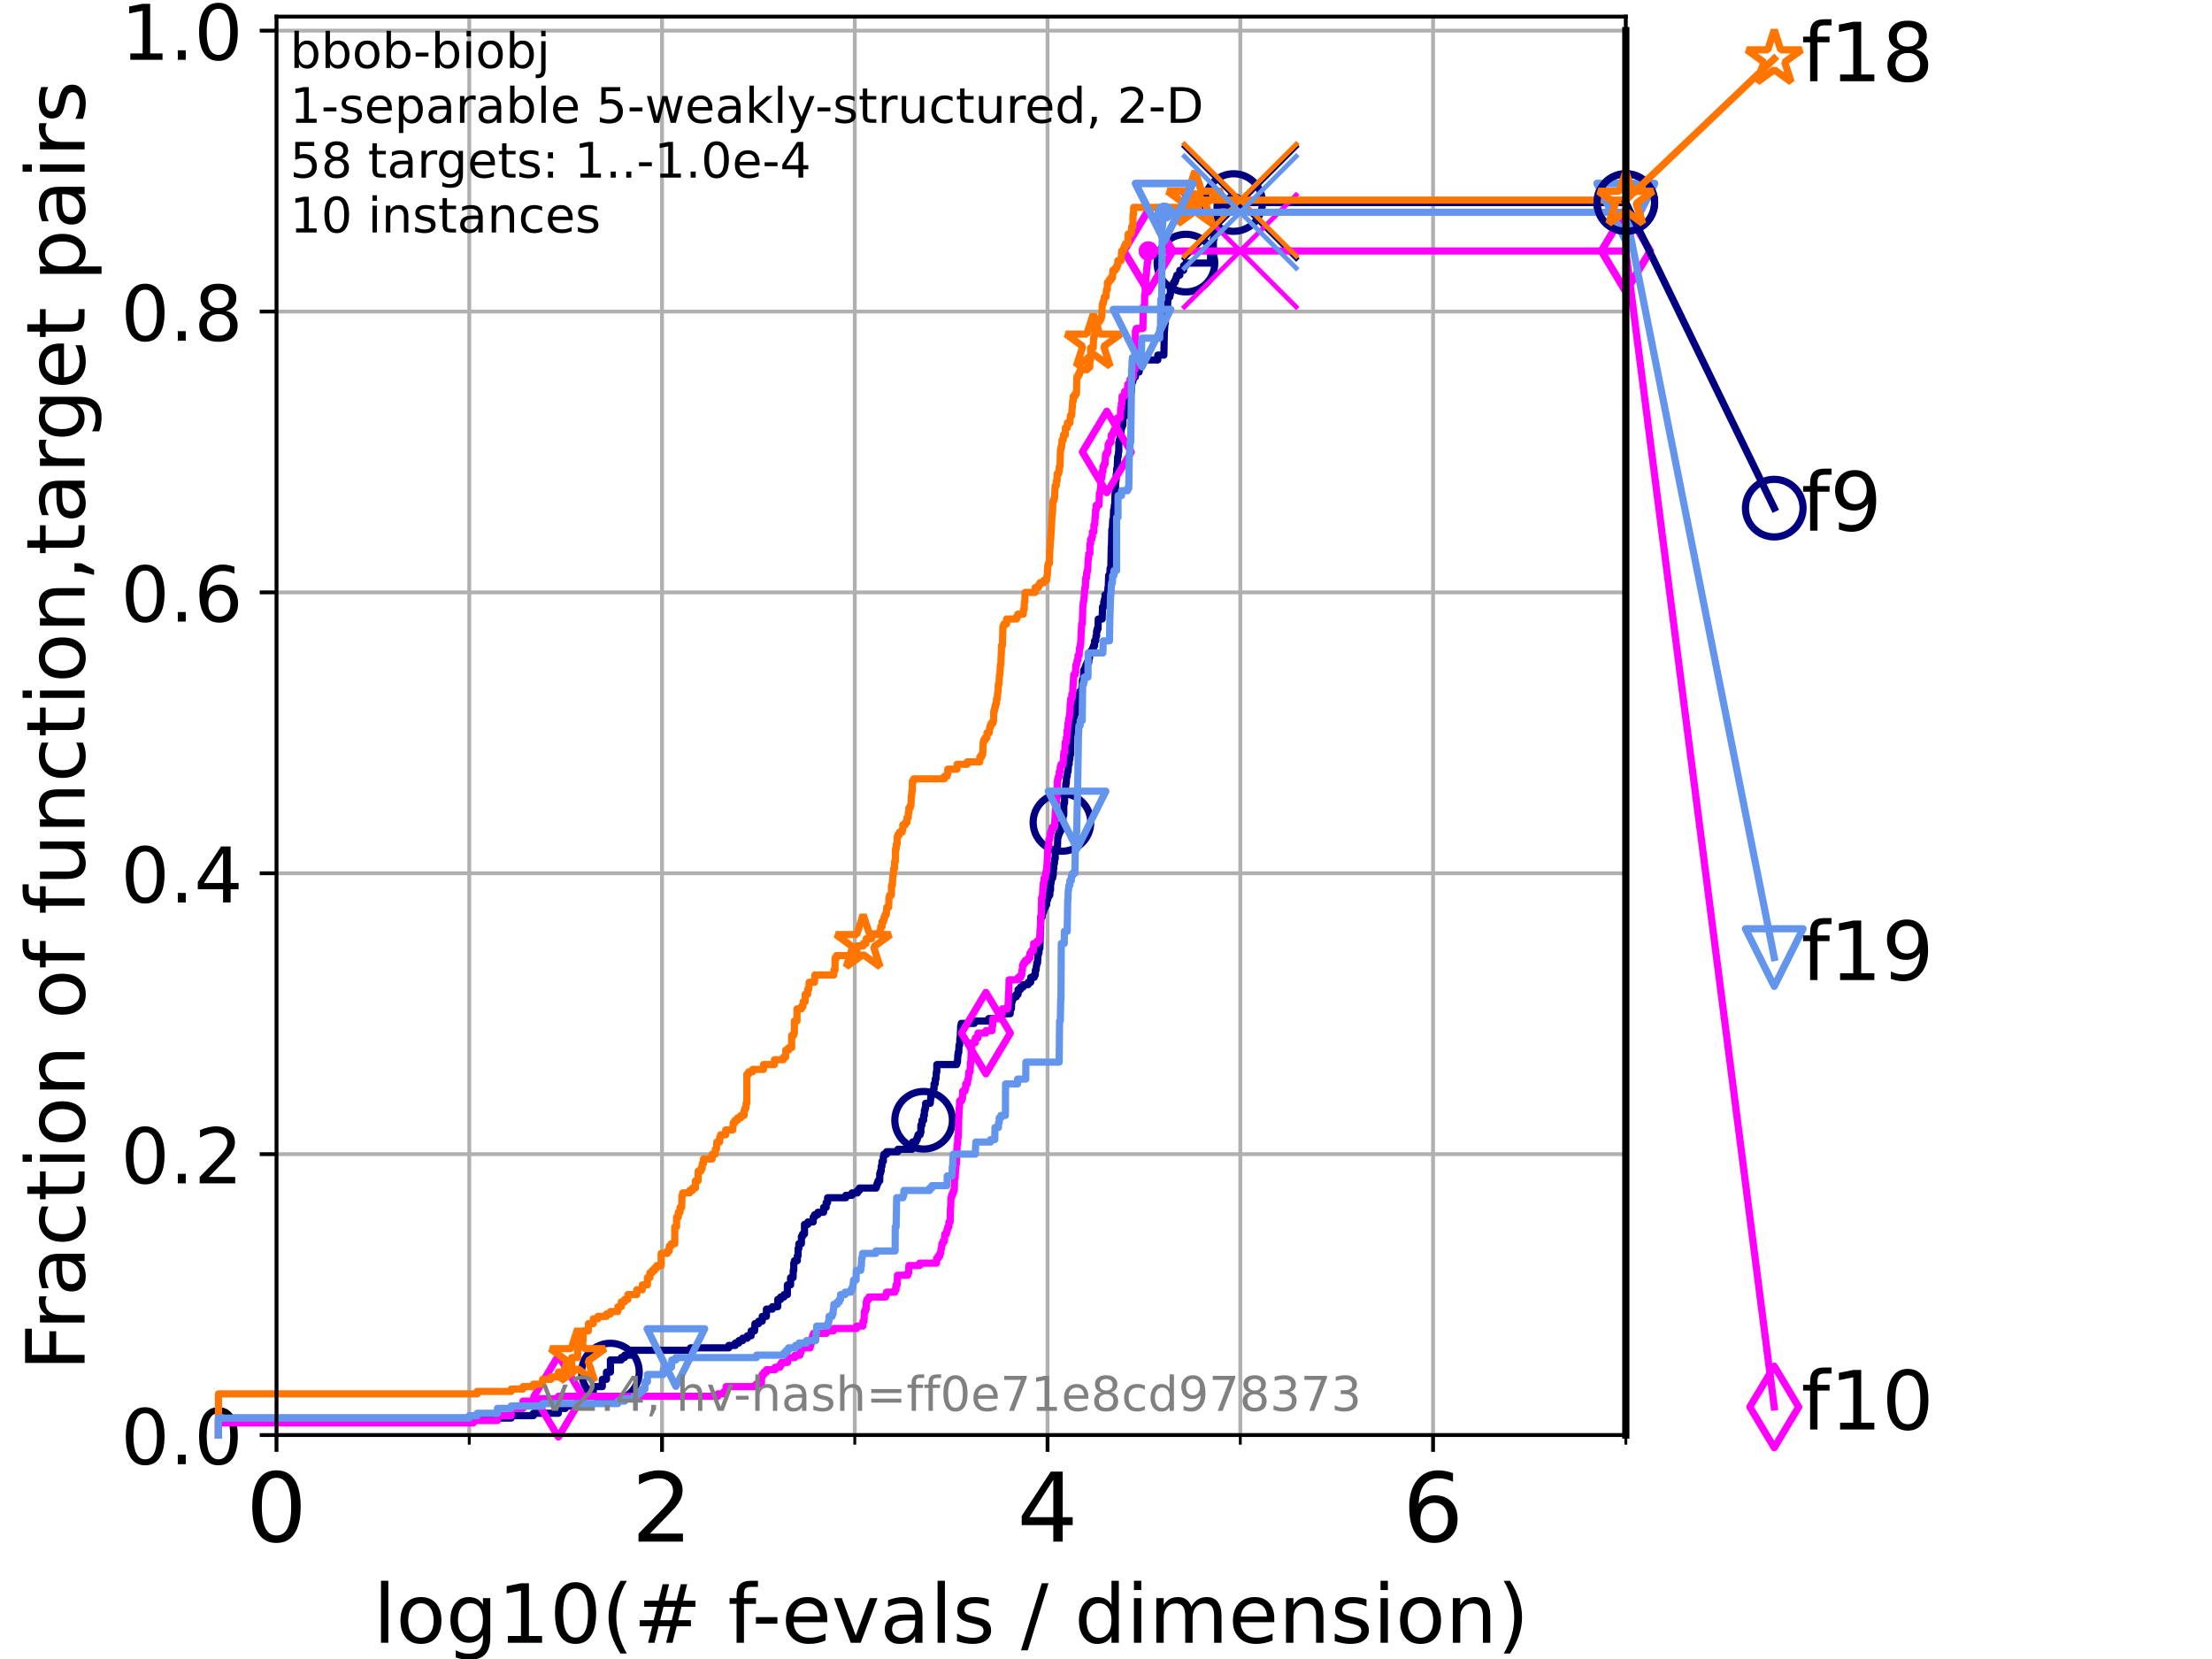 <?xml version="1.0" encoding="utf-8" standalone="no"?>
<!DOCTYPE svg PUBLIC "-//W3C//DTD SVG 1.1//EN"
  "http://www.w3.org/Graphics/SVG/1.1/DTD/svg11.dtd">
<!-- Created with matplotlib (https://matplotlib.org/) -->
<svg height="345.6pt" version="1.1" viewBox="0 0 460.8 345.6" width="460.8pt" xmlns="http://www.w3.org/2000/svg" xmlns:xlink="http://www.w3.org/1999/xlink">
 <defs>
  <style type="text/css">*{stroke-linecap:butt;stroke-linejoin:round;}</style>
 </defs>
 <g id="figure_1">
  <g id="patch_1">
   <path d="M 0 345.6 
L 460.8 345.6 
L 460.8 0 
L 0 0 
z
" style="fill:#ffffff;"/>
  </g>
  <g id="axes_1">
   <g id="patch_2">
    <path d="M 57.6 298.944 
L 338.688 298.944 
L 338.688 3.456 
L 57.6 3.456 
z
" style="fill:#ffffff;"/>
   </g>
   <g id="matplotlib.axis_1">
    <g id="xtick_1">
     <g id="line2d_1">
      <path clip-path="url(#p6f27e2dade)" d="M 57.6 298.944 
L 57.6 3.456 
" style="fill:none;stroke:#b0b0b0;stroke-linecap:square;stroke-width:0.8;"/>
     </g>
     <g id="line2d_2">
      <defs>
       <path d="M 0 0 
L 0 3.5 
" id="mb63d6ec3b8" style="stroke:#000000;stroke-width:0.8;"/>
      </defs>
      <g>
       <use style="stroke:#000000;stroke-width:0.8;" x="57.6" xlink:href="#mb63d6ec3b8" y="298.944"/>
      </g>
     </g>
     <g id="text_1">
      <!-- 0 -->
      <g transform="translate(51.237 321.141)scale(0.2 -0.2)">
       <defs>
        <path d="M 31.781 66.406 
Q 24.172 66.406 20.328 58.906 
Q 16.5 51.422 16.5 36.375 
Q 16.5 21.391 20.328 13.891 
Q 24.172 6.391 31.781 6.391 
Q 39.453 6.391 43.281 13.891 
Q 47.125 21.391 47.125 36.375 
Q 47.125 51.422 43.281 58.906 
Q 39.453 66.406 31.781 66.406 
z
M 31.781 74.219 
Q 44.047 74.219 50.516 64.516 
Q 56.984 54.828 56.984 36.375 
Q 56.984 17.969 50.516 8.266 
Q 44.047 -1.422 31.781 -1.422 
Q 19.531 -1.422 13.062 8.266 
Q 6.594 17.969 6.594 36.375 
Q 6.594 54.828 13.062 64.516 
Q 19.531 74.219 31.781 74.219 
z
" id="DejaVuSans-48"/>
       </defs>
       <use xlink:href="#DejaVuSans-48"/>
      </g>
     </g>
    </g>
    <g id="xtick_2">
     <g id="line2d_3">
      <path clip-path="url(#p6f27e2dade)" d="M 137.911 298.944 
L 137.911 3.456 
" style="fill:none;stroke:#b0b0b0;stroke-linecap:square;stroke-width:0.8;"/>
     </g>
     <g id="line2d_4">
      <g>
       <use style="stroke:#000000;stroke-width:0.8;" x="137.911" xlink:href="#mb63d6ec3b8" y="298.944"/>
      </g>
     </g>
     <g id="text_2">
      <!-- 2 -->
      <g transform="translate(131.548 321.141)scale(0.2 -0.2)">
       <defs>
        <path d="M 19.188 8.297 
L 53.609 8.297 
L 53.609 0 
L 7.328 0 
L 7.328 8.297 
Q 12.938 14.109 22.625 23.891 
Q 32.328 33.688 34.812 36.531 
Q 39.547 41.844 41.422 45.531 
Q 43.312 49.219 43.312 52.781 
Q 43.312 58.594 39.234 62.25 
Q 35.156 65.922 28.609 65.922 
Q 23.969 65.922 18.812 64.312 
Q 13.672 62.703 7.812 59.422 
L 7.812 69.391 
Q 13.766 71.781 18.938 73 
Q 24.125 74.219 28.422 74.219 
Q 39.75 74.219 46.484 68.547 
Q 53.219 62.891 53.219 53.422 
Q 53.219 48.922 51.531 44.891 
Q 49.859 40.875 45.406 35.406 
Q 44.188 33.984 37.641 27.219 
Q 31.109 20.453 19.188 8.297 
z
" id="DejaVuSans-50"/>
       </defs>
       <use xlink:href="#DejaVuSans-50"/>
      </g>
     </g>
    </g>
    <g id="xtick_3">
     <g id="line2d_5">
      <path clip-path="url(#p6f27e2dade)" d="M 218.222 298.944 
L 218.222 3.456 
" style="fill:none;stroke:#b0b0b0;stroke-linecap:square;stroke-width:0.8;"/>
     </g>
     <g id="line2d_6">
      <g>
       <use style="stroke:#000000;stroke-width:0.8;" x="218.222" xlink:href="#mb63d6ec3b8" y="298.944"/>
      </g>
     </g>
     <g id="text_3">
      <!-- 4 -->
      <g transform="translate(211.859 321.141)scale(0.2 -0.2)">
       <defs>
        <path d="M 37.797 64.312 
L 12.891 25.391 
L 37.797 25.391 
z
M 35.203 72.906 
L 47.609 72.906 
L 47.609 25.391 
L 58.016 25.391 
L 58.016 17.188 
L 47.609 17.188 
L 47.609 0 
L 37.797 0 
L 37.797 17.188 
L 4.891 17.188 
L 4.891 26.703 
z
" id="DejaVuSans-52"/>
       </defs>
       <use xlink:href="#DejaVuSans-52"/>
      </g>
     </g>
    </g>
    <g id="xtick_4">
     <g id="line2d_7">
      <path clip-path="url(#p6f27e2dade)" d="M 298.533 298.944 
L 298.533 3.456 
" style="fill:none;stroke:#b0b0b0;stroke-linecap:square;stroke-width:0.8;"/>
     </g>
     <g id="line2d_8">
      <g>
       <use style="stroke:#000000;stroke-width:0.8;" x="298.533" xlink:href="#mb63d6ec3b8" y="298.944"/>
      </g>
     </g>
     <g id="text_4">
      <!-- 6 -->
      <g transform="translate(292.17 321.141)scale(0.2 -0.2)">
       <defs>
        <path d="M 33.016 40.375 
Q 26.375 40.375 22.484 35.828 
Q 18.609 31.297 18.609 23.391 
Q 18.609 15.531 22.484 10.953 
Q 26.375 6.391 33.016 6.391 
Q 39.656 6.391 43.531 10.953 
Q 47.406 15.531 47.406 23.391 
Q 47.406 31.297 43.531 35.828 
Q 39.656 40.375 33.016 40.375 
z
M 52.594 71.297 
L 52.594 62.312 
Q 48.875 64.062 45.094 64.984 
Q 41.312 65.922 37.594 65.922 
Q 27.828 65.922 22.672 59.328 
Q 17.531 52.734 16.797 39.406 
Q 19.672 43.656 24.016 45.922 
Q 28.375 48.188 33.594 48.188 
Q 44.578 48.188 50.953 41.516 
Q 57.328 34.859 57.328 23.391 
Q 57.328 12.156 50.688 5.359 
Q 44.047 -1.422 33.016 -1.422 
Q 20.359 -1.422 13.672 8.266 
Q 6.984 17.969 6.984 36.375 
Q 6.984 53.656 15.188 63.938 
Q 23.391 74.219 37.203 74.219 
Q 40.922 74.219 44.703 73.484 
Q 48.484 72.75 52.594 71.297 
z
" id="DejaVuSans-54"/>
       </defs>
       <use xlink:href="#DejaVuSans-54"/>
      </g>
     </g>
    </g>
    <g id="xtick_5">
     <g id="line2d_9">
      <path clip-path="url(#p6f27e2dade)" d="M 97.755 298.944 
L 97.755 3.456 
" style="fill:none;stroke:#b0b0b0;stroke-linecap:square;stroke-width:0.8;"/>
     </g>
     <g id="line2d_10">
      <defs>
       <path d="M 0 0 
L 0 2 
" id="mb4cefd4ca7" style="stroke:#000000;stroke-width:0.6;"/>
      </defs>
      <g>
       <use style="stroke:#000000;stroke-width:0.6;" x="97.755" xlink:href="#mb4cefd4ca7" y="298.944"/>
      </g>
     </g>
    </g>
    <g id="xtick_6">
     <g id="line2d_11">
      <path clip-path="url(#p6f27e2dade)" d="M 178.066 298.944 
L 178.066 3.456 
" style="fill:none;stroke:#b0b0b0;stroke-linecap:square;stroke-width:0.8;"/>
     </g>
     <g id="line2d_12">
      <g>
       <use style="stroke:#000000;stroke-width:0.6;" x="178.066" xlink:href="#mb4cefd4ca7" y="298.944"/>
      </g>
     </g>
    </g>
    <g id="xtick_7">
     <g id="line2d_13">
      <path clip-path="url(#p6f27e2dade)" d="M 258.377 298.944 
L 258.377 3.456 
" style="fill:none;stroke:#b0b0b0;stroke-linecap:square;stroke-width:0.8;"/>
     </g>
     <g id="line2d_14">
      <g>
       <use style="stroke:#000000;stroke-width:0.6;" x="258.377" xlink:href="#mb4cefd4ca7" y="298.944"/>
      </g>
     </g>
    </g>
    <g id="xtick_8">
     <g id="line2d_15">
      <path clip-path="url(#p6f27e2dade)" d="M 338.688 298.944 
L 338.688 3.456 
" style="fill:none;stroke:#b0b0b0;stroke-linecap:square;stroke-width:0.8;"/>
     </g>
     <g id="line2d_16">
      <g>
       <use style="stroke:#000000;stroke-width:0.6;" x="338.688" xlink:href="#mb4cefd4ca7" y="298.944"/>
      </g>
     </g>
    </g>
    <g id="text_5">
     <!-- log10(# f-evals / dimension) -->
     <g transform="translate(77.764 342.218)scale(0.17 -0.17)">
      <defs>
       <path d="M 9.422 75.984 
L 18.406 75.984 
L 18.406 0 
L 9.422 0 
z
" id="DejaVuSans-108"/>
       <path d="M 30.609 48.391 
Q 23.391 48.391 19.188 42.75 
Q 14.984 37.109 14.984 27.297 
Q 14.984 17.484 19.156 11.844 
Q 23.344 6.203 30.609 6.203 
Q 37.797 6.203 41.984 11.859 
Q 46.188 17.531 46.188 27.297 
Q 46.188 37.016 41.984 42.703 
Q 37.797 48.391 30.609 48.391 
z
M 30.609 56 
Q 42.328 56 49.016 48.375 
Q 55.719 40.766 55.719 27.297 
Q 55.719 13.875 49.016 6.219 
Q 42.328 -1.422 30.609 -1.422 
Q 18.844 -1.422 12.172 6.219 
Q 5.516 13.875 5.516 27.297 
Q 5.516 40.766 12.172 48.375 
Q 18.844 56 30.609 56 
z
" id="DejaVuSans-111"/>
       <path d="M 45.406 27.984 
Q 45.406 37.75 41.375 43.109 
Q 37.359 48.484 30.078 48.484 
Q 22.859 48.484 18.828 43.109 
Q 14.797 37.75 14.797 27.984 
Q 14.797 18.266 18.828 12.891 
Q 22.859 7.516 30.078 7.516 
Q 37.359 7.516 41.375 12.891 
Q 45.406 18.266 45.406 27.984 
z
M 54.391 6.781 
Q 54.391 -7.172 48.188 -13.984 
Q 42 -20.797 29.203 -20.797 
Q 24.469 -20.797 20.266 -20.094 
Q 16.062 -19.391 12.109 -17.922 
L 12.109 -9.188 
Q 16.062 -11.328 19.922 -12.344 
Q 23.781 -13.375 27.781 -13.375 
Q 36.625 -13.375 41.016 -8.766 
Q 45.406 -4.156 45.406 5.172 
L 45.406 9.625 
Q 42.625 4.781 38.281 2.391 
Q 33.938 0 27.875 0 
Q 17.828 0 11.672 7.656 
Q 5.516 15.328 5.516 27.984 
Q 5.516 40.672 11.672 48.328 
Q 17.828 56 27.875 56 
Q 33.938 56 38.281 53.609 
Q 42.625 51.219 45.406 46.391 
L 45.406 54.688 
L 54.391 54.688 
z
" id="DejaVuSans-103"/>
       <path d="M 12.406 8.297 
L 28.516 8.297 
L 28.516 63.922 
L 10.984 60.406 
L 10.984 69.391 
L 28.422 72.906 
L 38.281 72.906 
L 38.281 8.297 
L 54.391 8.297 
L 54.391 0 
L 12.406 0 
z
" id="DejaVuSans-49"/>
       <path d="M 31 75.875 
Q 24.469 64.656 21.281 53.656 
Q 18.109 42.672 18.109 31.391 
Q 18.109 20.125 21.312 9.062 
Q 24.516 -2 31 -13.188 
L 23.188 -13.188 
Q 15.875 -1.703 12.234 9.375 
Q 8.594 20.453 8.594 31.391 
Q 8.594 42.281 12.203 53.312 
Q 15.828 64.359 23.188 75.875 
z
" id="DejaVuSans-40"/>
       <path d="M 51.125 44 
L 36.922 44 
L 32.812 27.688 
L 47.125 27.688 
z
M 43.797 71.781 
L 38.719 51.516 
L 52.984 51.516 
L 58.109 71.781 
L 65.922 71.781 
L 60.891 51.516 
L 76.125 51.516 
L 76.125 44 
L 58.984 44 
L 54.984 27.688 
L 70.516 27.688 
L 70.516 20.219 
L 53.078 20.219 
L 48 0 
L 40.188 0 
L 45.219 20.219 
L 30.906 20.219 
L 25.875 0 
L 18.016 0 
L 23.094 20.219 
L 7.719 20.219 
L 7.719 27.688 
L 24.906 27.688 
L 29 44 
L 13.281 44 
L 13.281 51.516 
L 30.906 51.516 
L 35.891 71.781 
z
" id="DejaVuSans-35"/>
       <path id="DejaVuSans-32"/>
       <path d="M 37.109 75.984 
L 37.109 68.5 
L 28.516 68.5 
Q 23.688 68.5 21.797 66.547 
Q 19.922 64.594 19.922 59.516 
L 19.922 54.688 
L 34.719 54.688 
L 34.719 47.703 
L 19.922 47.703 
L 19.922 0 
L 10.891 0 
L 10.891 47.703 
L 2.297 47.703 
L 2.297 54.688 
L 10.891 54.688 
L 10.891 58.5 
Q 10.891 67.625 15.141 71.797 
Q 19.391 75.984 28.609 75.984 
z
" id="DejaVuSans-102"/>
       <path d="M 4.891 31.391 
L 31.203 31.391 
L 31.203 23.391 
L 4.891 23.391 
z
" id="DejaVuSans-45"/>
       <path d="M 56.203 29.594 
L 56.203 25.203 
L 14.891 25.203 
Q 15.484 15.922 20.484 11.062 
Q 25.484 6.203 34.422 6.203 
Q 39.594 6.203 44.453 7.469 
Q 49.312 8.734 54.109 11.281 
L 54.109 2.781 
Q 49.266 0.734 44.188 -0.344 
Q 39.109 -1.422 33.891 -1.422 
Q 20.797 -1.422 13.156 6.188 
Q 5.516 13.812 5.516 26.812 
Q 5.516 40.234 12.766 48.109 
Q 20.016 56 32.328 56 
Q 43.359 56 49.781 48.891 
Q 56.203 41.797 56.203 29.594 
z
M 47.219 32.234 
Q 47.125 39.594 43.094 43.984 
Q 39.062 48.391 32.422 48.391 
Q 24.906 48.391 20.391 44.141 
Q 15.875 39.891 15.188 32.172 
z
" id="DejaVuSans-101"/>
       <path d="M 2.984 54.688 
L 12.5 54.688 
L 29.594 8.797 
L 46.688 54.688 
L 56.203 54.688 
L 35.688 0 
L 23.484 0 
z
" id="DejaVuSans-118"/>
       <path d="M 34.281 27.484 
Q 23.391 27.484 19.188 25 
Q 14.984 22.516 14.984 16.5 
Q 14.984 11.719 18.141 8.906 
Q 21.297 6.109 26.703 6.109 
Q 34.188 6.109 38.703 11.406 
Q 43.219 16.703 43.219 25.484 
L 43.219 27.484 
z
M 52.203 31.203 
L 52.203 0 
L 43.219 0 
L 43.219 8.297 
Q 40.141 3.328 35.547 0.953 
Q 30.953 -1.422 24.312 -1.422 
Q 15.922 -1.422 10.953 3.297 
Q 6 8.016 6 15.922 
Q 6 25.141 12.172 29.828 
Q 18.359 34.516 30.609 34.516 
L 43.219 34.516 
L 43.219 35.406 
Q 43.219 41.609 39.141 45 
Q 35.062 48.391 27.688 48.391 
Q 23 48.391 18.547 47.266 
Q 14.109 46.141 10.016 43.891 
L 10.016 52.203 
Q 14.938 54.109 19.578 55.047 
Q 24.219 56 28.609 56 
Q 40.484 56 46.344 49.844 
Q 52.203 43.703 52.203 31.203 
z
" id="DejaVuSans-97"/>
       <path d="M 44.281 53.078 
L 44.281 44.578 
Q 40.484 46.531 36.375 47.5 
Q 32.281 48.484 27.875 48.484 
Q 21.188 48.484 17.844 46.438 
Q 14.5 44.391 14.5 40.281 
Q 14.5 37.156 16.891 35.375 
Q 19.281 33.594 26.516 31.984 
L 29.594 31.297 
Q 39.156 29.25 43.188 25.516 
Q 47.219 21.781 47.219 15.094 
Q 47.219 7.469 41.188 3.016 
Q 35.156 -1.422 24.609 -1.422 
Q 20.219 -1.422 15.453 -0.562 
Q 10.688 0.297 5.422 2 
L 5.422 11.281 
Q 10.406 8.688 15.234 7.391 
Q 20.062 6.109 24.812 6.109 
Q 31.156 6.109 34.562 8.281 
Q 37.984 10.453 37.984 14.406 
Q 37.984 18.062 35.516 20.016 
Q 33.062 21.969 24.703 23.781 
L 21.578 24.516 
Q 13.234 26.266 9.516 29.906 
Q 5.812 33.547 5.812 39.891 
Q 5.812 47.609 11.281 51.797 
Q 16.75 56 26.812 56 
Q 31.781 56 36.172 55.266 
Q 40.578 54.547 44.281 53.078 
z
" id="DejaVuSans-115"/>
       <path d="M 25.391 72.906 
L 33.688 72.906 
L 8.297 -9.281 
L 0 -9.281 
z
" id="DejaVuSans-47"/>
       <path d="M 45.406 46.391 
L 45.406 75.984 
L 54.391 75.984 
L 54.391 0 
L 45.406 0 
L 45.406 8.203 
Q 42.578 3.328 38.25 0.953 
Q 33.938 -1.422 27.875 -1.422 
Q 17.969 -1.422 11.734 6.484 
Q 5.516 14.406 5.516 27.297 
Q 5.516 40.188 11.734 48.094 
Q 17.969 56 27.875 56 
Q 33.938 56 38.25 53.625 
Q 42.578 51.266 45.406 46.391 
z
M 14.797 27.297 
Q 14.797 17.391 18.875 11.75 
Q 22.953 6.109 30.078 6.109 
Q 37.203 6.109 41.297 11.75 
Q 45.406 17.391 45.406 27.297 
Q 45.406 37.203 41.297 42.844 
Q 37.203 48.484 30.078 48.484 
Q 22.953 48.484 18.875 42.844 
Q 14.797 37.203 14.797 27.297 
z
" id="DejaVuSans-100"/>
       <path d="M 9.422 54.688 
L 18.406 54.688 
L 18.406 0 
L 9.422 0 
z
M 9.422 75.984 
L 18.406 75.984 
L 18.406 64.594 
L 9.422 64.594 
z
" id="DejaVuSans-105"/>
       <path d="M 52 44.188 
Q 55.375 50.25 60.062 53.125 
Q 64.75 56 71.094 56 
Q 79.641 56 84.281 50.016 
Q 88.922 44.047 88.922 33.016 
L 88.922 0 
L 79.891 0 
L 79.891 32.719 
Q 79.891 40.578 77.094 44.375 
Q 74.312 48.188 68.609 48.188 
Q 61.625 48.188 57.562 43.547 
Q 53.516 38.922 53.516 30.906 
L 53.516 0 
L 44.484 0 
L 44.484 32.719 
Q 44.484 40.625 41.703 44.406 
Q 38.922 48.188 33.109 48.188 
Q 26.219 48.188 22.156 43.531 
Q 18.109 38.875 18.109 30.906 
L 18.109 0 
L 9.078 0 
L 9.078 54.688 
L 18.109 54.688 
L 18.109 46.188 
Q 21.188 51.219 25.484 53.609 
Q 29.781 56 35.688 56 
Q 41.656 56 45.828 52.969 
Q 50 49.953 52 44.188 
z
" id="DejaVuSans-109"/>
       <path d="M 54.891 33.016 
L 54.891 0 
L 45.906 0 
L 45.906 32.719 
Q 45.906 40.484 42.875 44.328 
Q 39.844 48.188 33.797 48.188 
Q 26.516 48.188 22.312 43.547 
Q 18.109 38.922 18.109 30.906 
L 18.109 0 
L 9.078 0 
L 9.078 54.688 
L 18.109 54.688 
L 18.109 46.188 
Q 21.344 51.125 25.703 53.562 
Q 30.078 56 35.797 56 
Q 45.219 56 50.047 50.172 
Q 54.891 44.344 54.891 33.016 
z
" id="DejaVuSans-110"/>
       <path d="M 8.016 75.875 
L 15.828 75.875 
Q 23.141 64.359 26.781 53.312 
Q 30.422 42.281 30.422 31.391 
Q 30.422 20.453 26.781 9.375 
Q 23.141 -1.703 15.828 -13.188 
L 8.016 -13.188 
Q 14.5 -2 17.703 9.062 
Q 20.906 20.125 20.906 31.391 
Q 20.906 42.672 17.703 53.656 
Q 14.5 64.656 8.016 75.875 
z
" id="DejaVuSans-41"/>
      </defs>
      <use xlink:href="#DejaVuSans-108"/>
      <use x="27.783" xlink:href="#DejaVuSans-111"/>
      <use x="88.965" xlink:href="#DejaVuSans-103"/>
      <use x="152.441" xlink:href="#DejaVuSans-49"/>
      <use x="216.064" xlink:href="#DejaVuSans-48"/>
      <use x="279.688" xlink:href="#DejaVuSans-40"/>
      <use x="318.701" xlink:href="#DejaVuSans-35"/>
      <use x="402.49" xlink:href="#DejaVuSans-32"/>
      <use x="434.277" xlink:href="#DejaVuSans-102"/>
      <use x="463.982" xlink:href="#DejaVuSans-45"/>
      <use x="500.066" xlink:href="#DejaVuSans-101"/>
      <use x="561.59" xlink:href="#DejaVuSans-118"/>
      <use x="620.77" xlink:href="#DejaVuSans-97"/>
      <use x="682.049" xlink:href="#DejaVuSans-108"/>
      <use x="709.832" xlink:href="#DejaVuSans-115"/>
      <use x="761.932" xlink:href="#DejaVuSans-32"/>
      <use x="793.719" xlink:href="#DejaVuSans-47"/>
      <use x="827.41" xlink:href="#DejaVuSans-32"/>
      <use x="859.197" xlink:href="#DejaVuSans-100"/>
      <use x="922.674" xlink:href="#DejaVuSans-105"/>
      <use x="950.457" xlink:href="#DejaVuSans-109"/>
      <use x="1047.869" xlink:href="#DejaVuSans-101"/>
      <use x="1109.393" xlink:href="#DejaVuSans-110"/>
      <use x="1172.771" xlink:href="#DejaVuSans-115"/>
      <use x="1224.871" xlink:href="#DejaVuSans-105"/>
      <use x="1252.654" xlink:href="#DejaVuSans-111"/>
      <use x="1313.836" xlink:href="#DejaVuSans-110"/>
      <use x="1377.215" xlink:href="#DejaVuSans-41"/>
     </g>
    </g>
   </g>
   <g id="matplotlib.axis_2">
    <g id="ytick_1">
     <g id="line2d_17">
      <path clip-path="url(#p6f27e2dade)" d="M 57.6 298.944 
L 338.688 298.944 
" style="fill:none;stroke:#b0b0b0;stroke-linecap:square;stroke-width:0.8;"/>
     </g>
     <g id="line2d_18">
      <defs>
       <path d="M 0 0 
L -3.5 0 
" id="m6c6ea006bc" style="stroke:#000000;stroke-width:0.8;"/>
      </defs>
      <g>
       <use style="stroke:#000000;stroke-width:0.8;" x="57.6" xlink:href="#m6c6ea006bc" y="298.944"/>
      </g>
     </g>
     <g id="text_6">
      <!-- 0.0 -->
      <g transform="translate(25.155 305.023)scale(0.16 -0.16)">
       <defs>
        <path d="M 10.688 12.406 
L 21 12.406 
L 21 0 
L 10.688 0 
z
" id="DejaVuSans-46"/>
       </defs>
       <use xlink:href="#DejaVuSans-48"/>
       <use x="63.623" xlink:href="#DejaVuSans-46"/>
       <use x="95.41" xlink:href="#DejaVuSans-48"/>
      </g>
     </g>
    </g>
    <g id="ytick_2">
     <g id="line2d_19">
      <path clip-path="url(#p6f27e2dade)" d="M 57.6 240.432 
L 338.688 240.432 
" style="fill:none;stroke:#b0b0b0;stroke-linecap:square;stroke-width:0.8;"/>
     </g>
     <g id="line2d_20">
      <g>
       <use style="stroke:#000000;stroke-width:0.8;" x="57.6" xlink:href="#m6c6ea006bc" y="240.432"/>
      </g>
     </g>
     <g id="text_7">
      <!-- 0.2 -->
      <g transform="translate(25.155 246.51)scale(0.16 -0.16)">
       <use xlink:href="#DejaVuSans-48"/>
       <use x="63.623" xlink:href="#DejaVuSans-46"/>
       <use x="95.41" xlink:href="#DejaVuSans-50"/>
      </g>
     </g>
    </g>
    <g id="ytick_3">
     <g id="line2d_21">
      <path clip-path="url(#p6f27e2dade)" d="M 57.6 181.919 
L 338.688 181.919 
" style="fill:none;stroke:#b0b0b0;stroke-linecap:square;stroke-width:0.8;"/>
     </g>
     <g id="line2d_22">
      <g>
       <use style="stroke:#000000;stroke-width:0.8;" x="57.6" xlink:href="#m6c6ea006bc" y="181.919"/>
      </g>
     </g>
     <g id="text_8">
      <!-- 0.4 -->
      <g transform="translate(25.155 187.998)scale(0.16 -0.16)">
       <use xlink:href="#DejaVuSans-48"/>
       <use x="63.623" xlink:href="#DejaVuSans-46"/>
       <use x="95.41" xlink:href="#DejaVuSans-52"/>
      </g>
     </g>
    </g>
    <g id="ytick_4">
     <g id="line2d_23">
      <path clip-path="url(#p6f27e2dade)" d="M 57.6 123.407 
L 338.688 123.407 
" style="fill:none;stroke:#b0b0b0;stroke-linecap:square;stroke-width:0.8;"/>
     </g>
     <g id="line2d_24">
      <g>
       <use style="stroke:#000000;stroke-width:0.8;" x="57.6" xlink:href="#m6c6ea006bc" y="123.407"/>
      </g>
     </g>
     <g id="text_9">
      <!-- 0.6 -->
      <g transform="translate(25.155 129.485)scale(0.16 -0.16)">
       <use xlink:href="#DejaVuSans-48"/>
       <use x="63.623" xlink:href="#DejaVuSans-46"/>
       <use x="95.41" xlink:href="#DejaVuSans-54"/>
      </g>
     </g>
    </g>
    <g id="ytick_5">
     <g id="line2d_25">
      <path clip-path="url(#p6f27e2dade)" d="M 57.6 64.894 
L 338.688 64.894 
" style="fill:none;stroke:#b0b0b0;stroke-linecap:square;stroke-width:0.8;"/>
     </g>
     <g id="line2d_26">
      <g>
       <use style="stroke:#000000;stroke-width:0.8;" x="57.6" xlink:href="#m6c6ea006bc" y="64.894"/>
      </g>
     </g>
     <g id="text_10">
      <!-- 0.8 -->
      <g transform="translate(25.155 70.973)scale(0.16 -0.16)">
       <defs>
        <path d="M 31.781 34.625 
Q 24.75 34.625 20.719 30.859 
Q 16.703 27.094 16.703 20.516 
Q 16.703 13.922 20.719 10.156 
Q 24.75 6.391 31.781 6.391 
Q 38.812 6.391 42.859 10.172 
Q 46.922 13.969 46.922 20.516 
Q 46.922 27.094 42.891 30.859 
Q 38.875 34.625 31.781 34.625 
z
M 21.922 38.812 
Q 15.578 40.375 12.031 44.719 
Q 8.5 49.078 8.5 55.328 
Q 8.5 64.062 14.719 69.141 
Q 20.953 74.219 31.781 74.219 
Q 42.672 74.219 48.875 69.141 
Q 55.078 64.062 55.078 55.328 
Q 55.078 49.078 51.531 44.719 
Q 48 40.375 41.703 38.812 
Q 48.828 37.156 52.797 32.312 
Q 56.781 27.484 56.781 20.516 
Q 56.781 9.906 50.312 4.234 
Q 43.844 -1.422 31.781 -1.422 
Q 19.734 -1.422 13.25 4.234 
Q 6.781 9.906 6.781 20.516 
Q 6.781 27.484 10.781 32.312 
Q 14.797 37.156 21.922 38.812 
z
M 18.312 54.391 
Q 18.312 48.734 21.844 45.562 
Q 25.391 42.391 31.781 42.391 
Q 38.141 42.391 41.719 45.562 
Q 45.312 48.734 45.312 54.391 
Q 45.312 60.062 41.719 63.234 
Q 38.141 66.406 31.781 66.406 
Q 25.391 66.406 21.844 63.234 
Q 18.312 60.062 18.312 54.391 
z
" id="DejaVuSans-56"/>
       </defs>
       <use xlink:href="#DejaVuSans-48"/>
       <use x="63.623" xlink:href="#DejaVuSans-46"/>
       <use x="95.41" xlink:href="#DejaVuSans-56"/>
      </g>
     </g>
    </g>
    <g id="ytick_6">
     <g id="line2d_27">
      <path clip-path="url(#p6f27e2dade)" d="M 57.6 6.382 
L 338.688 6.382 
" style="fill:none;stroke:#b0b0b0;stroke-linecap:square;stroke-width:0.8;"/>
     </g>
     <g id="line2d_28">
      <g>
       <use style="stroke:#000000;stroke-width:0.8;" x="57.6" xlink:href="#m6c6ea006bc" y="6.382"/>
      </g>
     </g>
     <g id="text_11">
      <!-- 1.0 -->
      <g transform="translate(25.155 12.46)scale(0.16 -0.16)">
       <use xlink:href="#DejaVuSans-49"/>
       <use x="63.623" xlink:href="#DejaVuSans-46"/>
       <use x="95.41" xlink:href="#DejaVuSans-48"/>
      </g>
     </g>
    </g>
    <g id="text_12">
     <!-- Fraction of function,target pairs -->
     <g transform="translate(17.62 285.585)rotate(-90)scale(0.17 -0.17)">
      <defs>
       <path d="M 9.812 72.906 
L 51.703 72.906 
L 51.703 64.594 
L 19.672 64.594 
L 19.672 43.109 
L 48.578 43.109 
L 48.578 34.812 
L 19.672 34.812 
L 19.672 0 
L 9.812 0 
z
" id="DejaVuSans-70"/>
       <path d="M 41.109 46.297 
Q 39.594 47.172 37.812 47.578 
Q 36.031 48 33.891 48 
Q 26.266 48 22.188 43.047 
Q 18.109 38.094 18.109 28.812 
L 18.109 0 
L 9.078 0 
L 9.078 54.688 
L 18.109 54.688 
L 18.109 46.188 
Q 20.953 51.172 25.484 53.578 
Q 30.031 56 36.531 56 
Q 37.453 56 38.578 55.875 
Q 39.703 55.766 41.062 55.516 
z
" id="DejaVuSans-114"/>
       <path d="M 48.781 52.594 
L 48.781 44.188 
Q 44.969 46.297 41.141 47.344 
Q 37.312 48.391 33.406 48.391 
Q 24.656 48.391 19.812 42.844 
Q 14.984 37.312 14.984 27.297 
Q 14.984 17.281 19.812 11.734 
Q 24.656 6.203 33.406 6.203 
Q 37.312 6.203 41.141 7.25 
Q 44.969 8.297 48.781 10.406 
L 48.781 2.094 
Q 45.016 0.344 40.984 -0.531 
Q 36.969 -1.422 32.422 -1.422 
Q 20.062 -1.422 12.781 6.344 
Q 5.516 14.109 5.516 27.297 
Q 5.516 40.672 12.859 48.328 
Q 20.219 56 33.016 56 
Q 37.156 56 41.109 55.141 
Q 45.062 54.297 48.781 52.594 
z
" id="DejaVuSans-99"/>
       <path d="M 18.312 70.219 
L 18.312 54.688 
L 36.812 54.688 
L 36.812 47.703 
L 18.312 47.703 
L 18.312 18.016 
Q 18.312 11.328 20.141 9.422 
Q 21.969 7.516 27.594 7.516 
L 36.812 7.516 
L 36.812 0 
L 27.594 0 
Q 17.188 0 13.234 3.875 
Q 9.281 7.766 9.281 18.016 
L 9.281 47.703 
L 2.688 47.703 
L 2.688 54.688 
L 9.281 54.688 
L 9.281 70.219 
z
" id="DejaVuSans-116"/>
       <path d="M 8.5 21.578 
L 8.5 54.688 
L 17.484 54.688 
L 17.484 21.922 
Q 17.484 14.156 20.5 10.266 
Q 23.531 6.391 29.594 6.391 
Q 36.859 6.391 41.078 11.031 
Q 45.312 15.672 45.312 23.688 
L 45.312 54.688 
L 54.297 54.688 
L 54.297 0 
L 45.312 0 
L 45.312 8.406 
Q 42.047 3.422 37.719 1 
Q 33.406 -1.422 27.688 -1.422 
Q 18.266 -1.422 13.375 4.438 
Q 8.5 10.297 8.5 21.578 
z
M 31.109 56 
z
" id="DejaVuSans-117"/>
       <path d="M 11.719 12.406 
L 22.016 12.406 
L 22.016 4 
L 14.016 -11.625 
L 7.719 -11.625 
L 11.719 4 
z
" id="DejaVuSans-44"/>
       <path d="M 18.109 8.203 
L 18.109 -20.797 
L 9.078 -20.797 
L 9.078 54.688 
L 18.109 54.688 
L 18.109 46.391 
Q 20.953 51.266 25.266 53.625 
Q 29.594 56 35.594 56 
Q 45.562 56 51.781 48.094 
Q 58.016 40.188 58.016 27.297 
Q 58.016 14.406 51.781 6.484 
Q 45.562 -1.422 35.594 -1.422 
Q 29.594 -1.422 25.266 0.953 
Q 20.953 3.328 18.109 8.203 
z
M 48.688 27.297 
Q 48.688 37.203 44.609 42.844 
Q 40.531 48.484 33.406 48.484 
Q 26.266 48.484 22.188 42.844 
Q 18.109 37.203 18.109 27.297 
Q 18.109 17.391 22.188 11.75 
Q 26.266 6.109 33.406 6.109 
Q 40.531 6.109 44.609 11.75 
Q 48.688 17.391 48.688 27.297 
z
" id="DejaVuSans-112"/>
      </defs>
      <use xlink:href="#DejaVuSans-70"/>
      <use x="50.27" xlink:href="#DejaVuSans-114"/>
      <use x="91.383" xlink:href="#DejaVuSans-97"/>
      <use x="152.662" xlink:href="#DejaVuSans-99"/>
      <use x="207.643" xlink:href="#DejaVuSans-116"/>
      <use x="246.852" xlink:href="#DejaVuSans-105"/>
      <use x="274.635" xlink:href="#DejaVuSans-111"/>
      <use x="335.816" xlink:href="#DejaVuSans-110"/>
      <use x="399.195" xlink:href="#DejaVuSans-32"/>
      <use x="430.982" xlink:href="#DejaVuSans-111"/>
      <use x="492.164" xlink:href="#DejaVuSans-102"/>
      <use x="527.369" xlink:href="#DejaVuSans-32"/>
      <use x="559.156" xlink:href="#DejaVuSans-102"/>
      <use x="594.361" xlink:href="#DejaVuSans-117"/>
      <use x="657.74" xlink:href="#DejaVuSans-110"/>
      <use x="721.119" xlink:href="#DejaVuSans-99"/>
      <use x="776.1" xlink:href="#DejaVuSans-116"/>
      <use x="815.309" xlink:href="#DejaVuSans-105"/>
      <use x="843.092" xlink:href="#DejaVuSans-111"/>
      <use x="904.273" xlink:href="#DejaVuSans-110"/>
      <use x="967.652" xlink:href="#DejaVuSans-44"/>
      <use x="999.439" xlink:href="#DejaVuSans-116"/>
      <use x="1038.648" xlink:href="#DejaVuSans-97"/>
      <use x="1099.928" xlink:href="#DejaVuSans-114"/>
      <use x="1139.291" xlink:href="#DejaVuSans-103"/>
      <use x="1202.768" xlink:href="#DejaVuSans-101"/>
      <use x="1264.291" xlink:href="#DejaVuSans-116"/>
      <use x="1303.5" xlink:href="#DejaVuSans-32"/>
      <use x="1335.287" xlink:href="#DejaVuSans-112"/>
      <use x="1398.764" xlink:href="#DejaVuSans-97"/>
      <use x="1460.043" xlink:href="#DejaVuSans-105"/>
      <use x="1487.826" xlink:href="#DejaVuSans-114"/>
      <use x="1528.939" xlink:href="#DejaVuSans-115"/>
     </g>
    </g>
   </g>
   <g id="line2d_29">
    <defs>
     <path d="M 0 1.5 
C 0.398 1.5 0.779 1.342 1.061 1.061 
C 1.342 0.779 1.5 0.398 1.5 0 
C 1.5 -0.398 1.342 -0.779 1.061 -1.061 
C 0.779 -1.342 0.398 -1.5 0 -1.5 
C -0.398 -1.5 -0.779 -1.342 -1.061 -1.061 
C -1.342 -0.779 -1.5 -0.398 -1.5 0 
C -1.5 0.398 -1.342 0.779 -1.061 1.061 
C -0.779 1.342 -0.398 1.5 0 1.5 
z
" id="m84ca901d94" style="stroke:#000080;"/>
    </defs>
    <g>
     <use style="fill:#000080;stroke:#000080;" x="256.992" xlink:href="#m84ca901d94" y="42.195"/>
     <use style="fill:#000080;stroke:#000080;" x="256.992" xlink:href="#m84ca901d94" y="42.195"/>
    </g>
   </g>
   <g id="line2d_30">
    <path d="M 45.512 298.944 
L 45.512 295.413 
L 106.489 295.413 
L 106.489 294.909 
L 111.105 294.909 
L 111.105 294.404 
L 116.323 294.404 
L 116.323 293.395 
L 117.765 293.395 
L 117.765 292.891 
L 120.335 292.891 
L 120.335 291.378 
L 121.49 291.378 
L 121.49 290.369 
L 122.573 290.369 
L 122.573 289.864 
L 123.594 289.864 
L 123.594 288.856 
L 125.471 288.856 
L 125.471 287.342 
L 126.338 287.342 
L 126.338 285.829 
L 127.165 285.829 
L 127.165 283.307 
L 129.433 283.307 
L 129.433 282.803 
L 130.128 282.803 
L 130.128 282.298 
L 131.44 282.298 
L 131.44 281.289 
L 143.841 281.289 
L 143.841 280.785 
L 151.819 280.785 
L 151.819 280.281 
L 153.178 280.281 
L 153.178 279.776 
L 153.925 279.776 
L 153.925 279.272 
L 154.708 279.272 
L 154.708 278.767 
L 155.679 278.767 
L 155.679 278.263 
L 156.479 278.263 
L 156.479 277.254 
L 157.186 277.254 
L 157.272 275.741 
L 158.031 275.741 
L 158.031 275.236 
L 158.785 275.236 
L 158.785 274.228 
L 159.658 274.228 
L 159.658 272.714 
L 160.891 272.714 
L 160.891 272.21 
L 162.021 272.21 
L 162.021 270.697 
L 162.623 270.697 
L 162.623 270.192 
L 163.328 270.192 
L 163.328 269.688 
L 164.024 269.688 
L 164.024 267.67 
L 164.694 267.67 
L 164.694 266.157 
L 165.212 266.157 
L 165.248 264.644 
L 165.357 264.644 
L 165.357 263.13 
L 165.501 263.13 
L 165.501 262.626 
L 166.1 262.626 
L 166.1 261.617 
L 166.238 261.617 
L 166.255 260.104 
L 166.409 260.104 
L 166.409 259.095 
L 166.945 259.095 
L 166.945 257.582 
L 167.191 257.582 
L 167.191 257.077 
L 167.593 257.077 
L 167.593 255.06 
L 168.294 255.06 
L 168.294 254.555 
L 169.403 254.555 
L 169.403 253.546 
L 169.702 253.546 
L 169.702 253.042 
L 170.378 253.042 
L 170.378 252.538 
L 171.57 252.538 
L 171.57 251.529 
L 172.106 251.529 
L 172.106 250.52 
L 172.398 250.52 
L 172.398 249.511 
L 176.2 249.511 
L 176.2 249.007 
L 177.481 249.007 
L 177.481 248.502 
L 178.624 248.502 
L 178.624 247.998 
L 179.033 247.998 
L 179.033 247.493 
L 182.534 247.493 
L 182.534 246.989 
L 182.722 246.989 
L 182.722 246.485 
L 182.908 246.485 
L 182.908 245.98 
L 183.268 245.98 
L 183.268 244.467 
L 183.422 244.467 
L 183.422 243.962 
L 183.569 243.962 
L 183.569 242.954 
L 183.727 242.954 
L 183.727 241.945 
L 184.015 241.945 
L 184.015 240.936 
L 184.132 240.936 
L 184.132 240.432 
L 184.69 240.432 
L 184.69 239.927 
L 187.041 239.927 
L 187.041 239.423 
L 190.005 239.423 
L 190.102 237.909 
L 190.821 237.909 
L 190.821 237.405 
L 191.08 237.405 
L 191.08 236.901 
L 191.236 236.901 
L 191.236 236.396 
L 191.689 236.396 
L 191.689 235.892 
L 191.836 235.892 
L 191.836 234.379 
L 192.076 234.379 
L 192.076 233.37 
L 192.409 233.37 
L 192.409 232.361 
L 192.565 232.361 
L 192.565 231.352 
L 192.697 231.352 
L 192.697 230.848 
L 192.825 230.848 
L 192.825 229.839 
L 193.786 229.839 
L 193.874 228.83 
L 193.923 228.83 
L 193.923 227.821 
L 194.199 227.821 
L 194.199 227.317 
L 194.463 227.317 
L 194.463 226.812 
L 194.585 226.812 
L 194.585 225.803 
L 194.82 225.803 
L 194.82 224.795 
L 194.976 224.795 
L 195.072 223.281 
L 195.157 223.281 
L 195.157 221.768 
L 199.305 221.768 
L 199.305 221.264 
L 199.459 221.264 
L 199.536 219.75 
L 199.597 219.75 
L 199.597 219.246 
L 199.726 219.246 
L 199.784 217.733 
L 199.906 217.733 
L 199.973 216.219 
L 200.028 216.219 
L 200.134 213.697 
L 200.247 213.697 
L 200.247 213.193 
L 202.958 213.193 
L 202.958 212.689 
L 205.971 212.689 
L 205.971 212.184 
L 208.644 212.184 
L 208.644 211.175 
L 210.444 211.175 
L 210.444 210.166 
L 210.686 210.166 
L 210.761 208.653 
L 210.868 208.653 
L 210.868 208.149 
L 211.077 208.149 
L 211.077 207.644 
L 211.711 207.644 
L 211.711 207.14 
L 212.082 207.14 
L 212.082 206.131 
L 212.576 206.131 
L 212.576 205.627 
L 213.135 205.627 
L 213.135 205.122 
L 214.187 205.122 
L 214.187 204.618 
L 214.715 204.618 
L 214.715 203.609 
L 215.443 203.609 
L 215.443 203.105 
L 215.675 203.105 
L 215.688 202.096 
L 215.824 202.096 
L 215.919 201.087 
L 215.985 201.087 
L 215.985 200.583 
L 216.146 200.583 
L 216.211 199.069 
L 216.274 199.069 
L 216.274 198.565 
L 216.431 198.565 
L 216.491 197.556 
L 216.628 197.556 
L 216.732 193.521 
L 216.772 193.521 
L 216.811 190.999 
L 217.1 190.999 
L 217.1 189.99 
L 217.39 189.99 
L 217.39 189.485 
L 217.552 189.485 
L 217.552 188.981 
L 217.761 188.981 
L 217.761 188.476 
L 218.037 188.476 
L 218.037 187.468 
L 218.231 187.468 
L 218.231 186.963 
L 218.402 186.963 
L 218.402 186.459 
L 218.702 186.459 
L 218.702 185.45 
L 218.844 185.45 
L 218.865 183.937 
L 218.973 183.937 
L 219.048 182.928 
L 219.28 182.928 
L 219.28 182.423 
L 219.391 182.423 
L 219.47 180.91 
L 219.524 180.91 
L 219.524 179.901 
L 219.655 179.901 
L 219.699 178.893 
L 219.815 178.893 
L 219.818 177.379 
L 220.136 177.379 
L 220.215 176.37 
L 220.29 176.37 
L 220.356 174.353 
L 220.47 174.353 
L 220.47 173.848 
L 220.625 173.848 
L 220.625 173.344 
L 220.881 173.344 
L 220.881 172.84 
L 221.162 172.84 
L 221.222 171.326 
L 221.404 171.326 
L 221.454 169.813 
L 221.597 169.813 
L 221.62 167.291 
L 221.771 167.291 
L 221.777 165.778 
L 221.922 165.778 
L 222.027 163.256 
L 222.104 163.256 
L 222.198 161.742 
L 222.305 161.742 
L 222.406 160.733 
L 222.499 160.733 
L 222.585 159.22 
L 222.725 159.22 
L 222.747 158.211 
L 222.861 158.211 
L 222.929 157.203 
L 223.026 157.203 
L 223.11 153.167 
L 223.153 153.167 
L 223.234 152.158 
L 223.308 152.158 
L 223.308 151.15 
L 223.589 151.15 
L 223.608 150.141 
L 223.791 150.141 
L 223.897 148.627 
L 224.08 148.627 
L 224.164 147.114 
L 224.445 147.114 
L 224.445 146.105 
L 224.75 146.105 
L 224.796 144.592 
L 224.924 144.592 
L 224.924 144.088 
L 225.275 144.088 
L 225.379 143.079 
L 225.392 143.079 
L 225.501 141.566 
L 225.688 141.566 
L 225.766 139.548 
L 226.031 139.548 
L 226.031 139.044 
L 226.207 139.044 
L 226.207 138.539 
L 226.439 138.539 
L 226.439 138.035 
L 226.789 138.035 
L 226.858 137.026 
L 226.968 137.026 
L 226.968 136.017 
L 227.33 136.017 
L 227.33 135.513 
L 227.615 135.513 
L 227.615 135.008 
L 227.8 135.008 
L 227.8 134.504 
L 228.022 134.504 
L 228.022 133.495 
L 228.26 133.495 
L 228.323 132.486 
L 228.439 132.486 
L 228.439 131.477 
L 228.567 131.477 
L 228.567 130.973 
L 228.743 130.973 
L 228.784 128.955 
L 229.603 128.955 
L 229.673 126.433 
L 229.928 126.433 
L 229.928 125.424 
L 230.052 125.424 
L 230.052 124.92 
L 230.198 124.92 
L 230.198 123.911 
L 230.721 123.911 
L 230.813 122.398 
L 230.87 122.398 
L 230.958 119.876 
L 231.168 119.876 
L 231.266 118.362 
L 231.405 118.362 
L 231.495 113.823 
L 231.532 113.823 
L 231.618 110.292 
L 231.708 110.292 
L 231.811 108.274 
L 231.923 108.274 
L 231.986 106.256 
L 232.079 106.256 
L 232.141 105.248 
L 232.21 105.248 
L 232.295 102.725 
L 232.365 102.725 
L 232.404 100.203 
L 232.493 100.203 
L 232.542 98.69 
L 232.618 98.69 
L 232.618 97.681 
L 232.734 97.681 
L 232.827 95.159 
L 232.919 95.159 
L 233.019 94.15 
L 233.056 94.15 
L 233.07 92.133 
L 233.173 92.133 
L 233.173 91.628 
L 233.349 91.628 
L 233.388 90.619 
L 233.491 90.619 
L 233.586 89.106 
L 233.713 89.106 
L 233.713 88.602 
L 233.915 88.602 
L 233.951 86.584 
L 234.506 86.584 
L 234.506 86.08 
L 234.686 86.08 
L 234.733 83.053 
L 234.879 83.053 
L 234.879 82.044 
L 234.993 82.044 
L 234.993 81.54 
L 235.705 81.54 
L 235.784 79.522 
L 235.991 79.522 
L 235.991 79.018 
L 236.107 79.018 
L 236.107 78.513 
L 236.516 78.513 
L 236.592 77.505 
L 237.297 77.505 
L 237.297 77 
L 237.421 77 
L 237.421 76.496 
L 237.662 76.496 
L 237.677 74.982 
L 241.186 74.982 
L 241.186 73.974 
L 242.455 73.974 
L 242.556 68.929 
L 242.592 68.929 
L 242.676 67.416 
L 242.743 67.416 
L 242.827 65.399 
L 242.977 65.399 
L 243.063 63.885 
L 243.217 63.885 
L 243.311 61.868 
L 243.684 61.868 
L 243.684 61.363 
L 243.809 61.363 
L 243.809 60.354 
L 244.277 60.354 
L 244.277 59.346 
L 244.46 59.346 
L 244.46 58.841 
L 244.775 58.841 
L 244.775 58.337 
L 244.981 58.337 
L 244.981 57.832 
L 245.131 57.832 
L 245.131 57.328 
L 245.769 57.328 
L 245.769 56.319 
L 246.566 56.319 
L 246.566 55.31 
L 247.049 55.31 
L 247.049 54.806 
L 252.16 54.806 
L 252.227 51.779 
L 252.766 51.779 
L 252.769 49.762 
L 252.924 49.762 
L 252.926 47.239 
L 253.533 47.239 
L 253.536 42.7 
L 256.992 42.7 
L 256.992 42.195 
L 338.688 42.195 
L 338.688 42.195 
" style="fill:none;stroke:#000080;stroke-linecap:square;stroke-width:1.5;"/>
   </g>
   <g id="line2d_31">
    <defs>
     <path d="M 0 6 
C 1.591 6 3.117 5.368 4.243 4.243 
C 5.368 3.117 6 1.591 6 0 
C 6 -1.591 5.368 -3.117 4.243 -4.243 
C 3.117 -5.368 1.591 -6 0 -6 
C -1.591 -6 -3.117 -5.368 -4.243 -4.243 
C -5.368 -3.117 -6 -1.591 -6 0 
C -6 1.591 -5.368 3.117 -4.243 4.243 
C -3.117 5.368 -1.591 6 0 6 
z
" id="m52bf1f4b45" style="stroke:#000080;stroke-width:1.5;"/>
    </defs>
    <g>
     <use style="fill-opacity:0;stroke:#000080;stroke-width:1.5;" x="127.165" xlink:href="#m52bf1f4b45" y="285.829"/>
     <use style="fill-opacity:0;stroke:#000080;stroke-width:1.5;" x="192.409" xlink:href="#m52bf1f4b45" y="233.37"/>
     <use style="fill-opacity:0;stroke:#000080;stroke-width:1.5;" x="221.222" xlink:href="#m52bf1f4b45" y="171.326"/>
     <use style="fill-opacity:0;stroke:#000080;stroke-width:1.5;" x="247.049" xlink:href="#m52bf1f4b45" y="54.806"/>
     <use style="fill-opacity:0;stroke:#000080;stroke-width:1.5;" x="256.992" xlink:href="#m52bf1f4b45" y="42.195"/>
     <use style="fill-opacity:0;stroke:#000080;stroke-width:1.5;" x="338.688" xlink:href="#m52bf1f4b45" y="42.195"/>
    </g>
   </g>
   <g id="line2d_32">
    <path style="fill:none;stroke:#000080;stroke-linecap:square;stroke-width:1.5;"/>
    <g/>
   </g>
   <g id="line2d_33">
    <path clip-path="url(#p6f27e2dade)" d="M 258.377 42.195 
" style="fill:none;stroke:#000080;stroke-linecap:square;stroke-width:1.5;"/>
    <defs>
     <path d="M -12 12 
L 12 -12 
M -12 -12 
L 12 12 
" id="m2ebbd6e3ca" style="stroke:#000080;"/>
    </defs>
    <g clip-path="url(#p6f27e2dade)">
     <use style="fill:#000080;stroke:#000080;" x="258.377" xlink:href="#m2ebbd6e3ca" y="42.195"/>
    </g>
   </g>
   <g id="line2d_34">
    <defs>
     <path d="M 0 1.5 
C 0.398 1.5 0.779 1.342 1.061 1.061 
C 1.342 0.779 1.5 0.398 1.5 0 
C 1.5 -0.398 1.342 -0.779 1.061 -1.061 
C 0.779 -1.342 0.398 -1.5 0 -1.5 
C -0.398 -1.5 -0.779 -1.342 -1.061 -1.061 
C -1.342 -0.779 -1.5 -0.398 -1.5 0 
C -1.5 0.398 -1.342 0.779 -1.061 1.061 
C -0.779 1.342 -0.398 1.5 0 1.5 
z
" id="m7bede832e7" style="stroke:#ff00ff;"/>
    </defs>
    <g>
     <use style="fill:#ff00ff;stroke:#ff00ff;" x="239.214" xlink:href="#m7bede832e7" y="52.284"/>
     <use style="fill:#ff00ff;stroke:#ff00ff;" x="239.214" xlink:href="#m7bede832e7" y="52.284"/>
    </g>
   </g>
   <g id="line2d_35">
    <path d="M 45.512 298.944 
L 45.512 296.422 
L 98.606 296.422 
L 98.606 295.917 
L 103.623 295.917 
L 103.623 294.909 
L 106.489 294.909 
L 106.489 293.395 
L 108.949 293.395 
L 108.949 291.882 
L 111.105 291.882 
L 111.105 291.378 
L 116.323 291.378 
L 116.323 290.873 
L 149.557 290.873 
L 149.557 290.369 
L 150.85 290.369 
L 150.85 289.864 
L 151.26 289.864 
L 151.26 288.856 
L 157.5 288.856 
L 157.5 288.351 
L 158.626 288.351 
L 158.653 286.838 
L 158.758 286.838 
L 158.758 286.334 
L 159.15 286.334 
L 159.15 285.829 
L 159.683 285.829 
L 159.683 285.325 
L 161.488 285.325 
L 161.488 284.82 
L 162.475 284.82 
L 162.475 284.316 
L 162.792 284.316 
L 162.792 283.811 
L 164.102 283.811 
L 164.102 282.803 
L 165.608 282.803 
L 165.608 282.298 
L 166.662 282.298 
L 166.662 281.794 
L 166.829 281.794 
L 166.829 281.289 
L 166.994 281.289 
L 166.994 280.785 
L 168.761 280.785 
L 168.761 280.281 
L 168.909 280.281 
L 168.909 279.776 
L 169.056 279.776 
L 169.129 278.767 
L 169.274 278.767 
L 169.274 278.263 
L 169.475 278.263 
L 169.475 277.758 
L 172.155 277.758 
L 172.155 277.254 
L 173.632 277.254 
L 173.632 276.75 
L 178.454 276.75 
L 178.454 276.245 
L 179.768 276.245 
L 179.768 275.236 
L 180.004 275.236 
L 180.058 273.219 
L 180.267 273.219 
L 180.267 272.714 
L 180.45 272.714 
L 180.45 271.201 
L 180.609 271.201 
L 180.609 270.697 
L 180.997 270.697 
L 180.997 270.192 
L 184.486 270.192 
L 184.486 269.688 
L 184.684 269.688 
L 184.684 269.183 
L 186.42 269.183 
L 186.42 268.679 
L 186.667 268.679 
L 186.667 267.67 
L 186.905 267.67 
L 186.957 265.652 
L 189.108 265.652 
L 189.108 265.148 
L 189.306 265.148 
L 189.328 263.635 
L 191.585 263.635 
L 191.585 263.13 
L 195.108 263.13 
L 195.108 262.121 
L 195.468 262.121 
L 195.468 261.617 
L 195.803 261.617 
L 195.803 261.113 
L 195.947 261.113 
L 196.041 260.104 
L 196.137 260.104 
L 196.211 259.095 
L 196.428 259.095 
L 196.428 258.591 
L 196.733 258.591 
L 196.808 257.077 
L 197.164 257.077 
L 197.164 256.573 
L 197.298 256.573 
L 197.298 256.068 
L 197.442 256.068 
L 197.442 255.564 
L 197.676 255.564 
L 197.676 254.555 
L 197.932 254.555 
L 198.001 251.529 
L 198.054 251.529 
L 198.101 249.511 
L 198.22 249.511 
L 198.22 249.007 
L 198.422 249.007 
L 198.422 248.502 
L 198.608 248.502 
L 198.608 247.998 
L 198.792 247.998 
L 198.856 245.476 
L 198.977 245.476 
L 199.061 243.458 
L 199.129 243.458 
L 199.129 242.449 
L 199.256 242.449 
L 199.318 239.423 
L 199.377 239.423 
L 199.377 238.414 
L 199.5 238.414 
L 199.513 236.901 
L 199.63 236.901 
L 199.711 232.865 
L 199.751 232.865 
L 199.809 230.848 
L 199.866 230.848 
L 199.909 229.334 
L 200.337 229.334 
L 200.337 228.83 
L 200.506 228.83 
L 200.53 227.317 
L 201.012 227.317 
L 201.012 226.812 
L 201.161 226.812 
L 201.161 225.803 
L 201.53 225.803 
L 201.614 224.795 
L 201.743 224.795 
L 201.828 223.281 
L 202.089 223.281 
L 202.172 221.264 
L 202.271 221.264 
L 202.321 218.742 
L 202.416 218.742 
L 202.463 217.228 
L 203.166 217.228 
L 203.166 216.219 
L 203.717 216.219 
L 203.717 215.211 
L 205.384 215.211 
L 205.384 214.706 
L 206.668 214.706 
L 206.668 213.697 
L 206.799 213.697 
L 206.833 212.184 
L 208.161 212.184 
L 208.213 211.175 
L 208.781 211.175 
L 208.781 210.166 
L 209.908 210.166 
L 209.993 209.158 
L 210.022 209.158 
L 210.114 206.636 
L 210.146 206.636 
L 210.208 204.113 
L 212.092 204.113 
L 212.092 203.609 
L 212.626 203.609 
L 212.626 203.105 
L 212.844 203.105 
L 212.901 202.096 
L 212.993 202.096 
L 212.993 201.087 
L 213.221 201.087 
L 213.221 200.583 
L 213.574 200.583 
L 213.574 200.078 
L 214.17 200.078 
L 214.17 199.574 
L 214.559 199.574 
L 214.559 198.565 
L 214.84 198.565 
L 214.84 198.06 
L 215.256 198.06 
L 215.328 196.547 
L 216.05 196.547 
L 216.05 196.043 
L 216.515 196.043 
L 216.591 195.034 
L 216.655 195.034 
L 216.765 192.007 
L 216.788 192.007 
L 216.794 190.999 
L 216.921 190.999 
L 216.983 186.963 
L 217.138 186.963 
L 217.249 184.946 
L 217.308 184.946 
L 217.333 183.937 
L 217.471 183.937 
L 217.494 182.928 
L 217.776 182.928 
L 217.839 181.919 
L 217.922 181.919 
L 217.922 181.415 
L 218.033 181.415 
L 218.138 179.397 
L 218.154 179.397 
L 218.225 177.379 
L 218.279 177.379 
L 218.343 176.37 
L 218.489 176.37 
L 218.506 174.857 
L 218.668 174.857 
L 218.774 173.848 
L 218.839 173.848 
L 218.839 173.344 
L 219.031 173.344 
L 219.031 172.84 
L 219.182 172.84 
L 219.182 172.335 
L 219.652 172.335 
L 219.745 170.822 
L 219.765 170.822 
L 219.866 168.804 
L 219.886 168.804 
L 219.996 167.291 
L 220.032 167.291 
L 220.093 166.282 
L 220.184 166.282 
L 220.265 162.751 
L 220.334 162.751 
L 220.334 162.247 
L 220.485 162.247 
L 220.485 161.742 
L 220.664 161.742 
L 220.664 160.733 
L 220.861 160.733 
L 220.87 159.725 
L 221.026 159.725 
L 221.026 159.22 
L 221.459 159.22 
L 221.567 157.203 
L 221.628 157.203 
L 221.628 156.698 
L 221.818 156.698 
L 221.884 154.68 
L 222.138 154.68 
L 222.138 153.672 
L 222.263 153.672 
L 222.285 152.158 
L 222.393 152.158 
L 222.491 150.645 
L 222.56 150.645 
L 222.623 149.636 
L 222.743 149.636 
L 222.833 148.627 
L 222.873 148.627 
L 222.942 146.61 
L 223.04 146.61 
L 223.04 145.601 
L 223.269 145.601 
L 223.279 144.592 
L 223.45 144.592 
L 223.549 142.574 
L 223.572 142.574 
L 223.68 140.557 
L 223.973 140.557 
L 223.973 140.052 
L 224.09 140.052 
L 224.111 138.539 
L 224.28 138.539 
L 224.376 137.53 
L 224.566 137.53 
L 224.572 136.521 
L 224.811 136.521 
L 224.866 135.008 
L 224.995 135.008 
L 225.09 133.999 
L 225.138 133.999 
L 225.231 131.477 
L 225.261 131.477 
L 225.335 129.964 
L 225.469 129.964 
L 225.569 126.433 
L 225.582 126.433 
L 225.676 125.424 
L 225.73 125.424 
L 225.839 124.415 
L 225.852 124.415 
L 225.939 122.902 
L 226 122.902 
L 226 122.398 
L 226.113 122.398 
L 226.173 120.38 
L 226.354 120.38 
L 226.354 119.371 
L 226.47 119.371 
L 226.47 118.867 
L 226.583 118.867 
L 226.689 116.345 
L 226.758 116.345 
L 226.821 115.336 
L 227.036 115.336 
L 227.04 113.318 
L 227.182 113.318 
L 227.212 112.309 
L 227.462 112.309 
L 227.462 111.805 
L 227.574 111.805 
L 227.574 110.796 
L 227.878 110.796 
L 227.89 109.283 
L 228.063 109.283 
L 228.112 107.77 
L 228.201 107.77 
L 228.213 106.256 
L 228.357 106.256 
L 228.357 105.248 
L 228.94 105.248 
L 229.037 102.725 
L 229.157 102.725 
L 229.251 101.717 
L 229.313 101.717 
L 229.335 99.699 
L 229.475 99.699 
L 229.475 99.195 
L 229.595 99.195 
L 229.595 98.186 
L 229.778 98.186 
L 229.778 97.177 
L 229.983 97.177 
L 229.983 96.672 
L 230.203 96.672 
L 230.306 94.655 
L 230.571 94.655 
L 230.571 94.15 
L 230.801 94.15 
L 230.843 92.637 
L 231.046 92.637 
L 231.046 92.133 
L 231.439 92.133 
L 231.483 90.619 
L 231.835 90.619 
L 231.835 90.115 
L 232.062 90.115 
L 232.062 89.611 
L 232.318 89.611 
L 232.318 89.106 
L 232.615 89.106 
L 232.615 88.097 
L 232.735 88.097 
L 232.735 87.088 
L 233.393 87.088 
L 233.463 85.071 
L 233.594 85.071 
L 233.594 84.062 
L 233.724 84.062 
L 233.75 82.549 
L 234.219 82.549 
L 234.29 81.54 
L 234.851 81.54 
L 234.953 80.027 
L 235.421 80.027 
L 235.421 79.018 
L 235.879 79.018 
L 235.879 78.513 
L 236.126 78.513 
L 236.149 77 
L 236.44 77 
L 236.527 68.929 
L 236.692 68.929 
L 236.692 68.425 
L 238.097 68.425 
L 238.158 63.885 
L 238.43 63.885 
L 238.453 61.363 
L 238.544 61.363 
L 238.602 58.841 
L 238.661 58.841 
L 238.703 57.328 
L 238.811 57.328 
L 238.881 55.815 
L 238.945 55.815 
L 238.985 54.806 
L 239.084 54.806 
L 239.174 52.788 
L 239.214 52.788 
L 239.214 52.284 
L 338.688 52.284 
L 338.688 52.284 
" style="fill:none;stroke:#ff00ff;stroke-linecap:square;stroke-width:1.5;"/>
   </g>
   <g id="line2d_36">
    <defs>
     <path d="M -0 8.485 
L 5.091 0 
L 0 -8.485 
L -5.091 -0 
z
" id="mfab0ccff37" style="stroke:#ff00ff;stroke-linejoin:miter;stroke-width:1.5;"/>
    </defs>
    <g>
     <use style="fill-opacity:0;stroke:#ff00ff;stroke-linejoin:miter;stroke-width:1.5;" x="116.323" xlink:href="#mfab0ccff37" y="290.873"/>
     <use style="fill-opacity:0;stroke:#ff00ff;stroke-linejoin:miter;stroke-width:1.5;" x="205.384" xlink:href="#mfab0ccff37" y="215.211"/>
     <use style="fill-opacity:0;stroke:#ff00ff;stroke-linejoin:miter;stroke-width:1.5;" x="230.571" xlink:href="#mfab0ccff37" y="94.15"/>
     <use style="fill-opacity:0;stroke:#ff00ff;stroke-linejoin:miter;stroke-width:1.5;" x="239.214" xlink:href="#mfab0ccff37" y="52.284"/>
     <use style="fill-opacity:0;stroke:#ff00ff;stroke-linejoin:miter;stroke-width:1.5;" x="239.214" xlink:href="#mfab0ccff37" y="52.284"/>
     <use style="fill-opacity:0;stroke:#ff00ff;stroke-linejoin:miter;stroke-width:1.5;" x="338.688" xlink:href="#mfab0ccff37" y="52.284"/>
    </g>
   </g>
   <g id="line2d_37">
    <path style="fill:none;stroke:#ff00ff;stroke-linecap:square;stroke-width:1.5;"/>
    <g/>
   </g>
   <g id="line2d_38">
    <path clip-path="url(#p6f27e2dade)" d="M 258.365 52.284 
" style="fill:none;stroke:#ff00ff;stroke-linecap:square;stroke-width:1.5;"/>
    <defs>
     <path d="M -12 12 
L 12 -12 
M -12 -12 
L 12 12 
" id="m7ae3f00e70" style="stroke:#ff00ff;"/>
    </defs>
    <g clip-path="url(#p6f27e2dade)">
     <use style="fill:#ff00ff;stroke:#ff00ff;" x="258.365" xlink:href="#m7ae3f00e70" y="52.284"/>
    </g>
   </g>
   <g id="line2d_39">
    <defs>
     <path d="M 0 1.5 
C 0.398 1.5 0.779 1.342 1.061 1.061 
C 1.342 0.779 1.5 0.398 1.5 0 
C 1.5 -0.398 1.342 -0.779 1.061 -1.061 
C 0.779 -1.342 0.398 -1.5 0 -1.5 
C -0.398 -1.5 -0.779 -1.342 -1.061 -1.061 
C -1.342 -0.779 -1.5 -0.398 -1.5 0 
C -1.5 0.398 -1.342 0.779 -1.061 1.061 
C -0.779 1.342 -0.398 1.5 0 1.5 
z
" id="m955f5816c1" style="stroke:#ff7500;"/>
    </defs>
    <g>
     <use style="fill:#ff7500;stroke:#ff7500;" x="248.931" xlink:href="#m955f5816c1" y="41.691"/>
     <use style="fill:#ff7500;stroke:#ff7500;" x="248.931" xlink:href="#m955f5816c1" y="41.691"/>
    </g>
   </g>
   <g id="line2d_40">
    <path d="M 45.512 298.944 
L 45.512 290.369 
L 99.418 290.369 
L 99.418 289.864 
L 106.489 289.864 
L 106.489 289.36 
L 108.949 289.36 
L 108.949 288.856 
L 111.105 288.856 
L 111.105 288.351 
L 113.023 288.351 
L 113.023 287.342 
L 114.751 287.342 
L 114.751 286.838 
L 116.323 286.838 
L 116.323 285.829 
L 117.765 285.829 
L 117.765 284.82 
L 119.097 284.82 
L 119.097 282.803 
L 120.335 282.803 
L 120.335 279.272 
L 121.49 279.272 
L 121.49 277.254 
L 122.573 277.254 
L 122.573 275.741 
L 123.594 275.741 
L 123.594 274.732 
L 124.557 274.732 
L 124.557 274.228 
L 126.338 274.228 
L 126.338 273.723 
L 127.165 273.723 
L 127.165 273.219 
L 128.709 273.219 
L 128.709 272.21 
L 129.433 272.21 
L 129.433 271.201 
L 130.128 271.201 
L 130.128 270.697 
L 130.796 270.697 
L 130.796 269.688 
L 132.66 269.688 
L 132.66 268.679 
L 133.8 268.679 
L 133.8 267.67 
L 134.87 267.67 
L 134.87 266.157 
L 135.382 266.157 
L 135.382 265.148 
L 135.879 265.148 
L 135.879 264.644 
L 136.362 264.644 
L 136.362 264.139 
L 136.832 264.139 
L 136.832 263.635 
L 137.736 263.635 
L 137.736 261.113 
L 139.009 261.113 
L 139.009 260.608 
L 139.414 260.608 
L 139.414 259.599 
L 139.809 259.599 
L 139.809 259.095 
L 140.574 259.095 
L 140.574 255.564 
L 140.944 255.564 
L 140.944 253.546 
L 141.307 253.546 
L 141.307 252.538 
L 141.662 252.538 
L 141.662 251.529 
L 142.01 251.529 
L 142.079 249.007 
L 142.216 249.007 
L 142.216 248.502 
L 143.654 248.502 
L 143.654 247.998 
L 144.27 247.998 
L 144.27 247.493 
L 144.865 247.493 
L 144.865 245.98 
L 145.441 245.98 
L 145.441 243.962 
L 145.998 243.962 
L 145.998 243.458 
L 146.27 243.458 
L 146.27 242.449 
L 146.538 242.449 
L 146.538 241.44 
L 148.354 241.44 
L 148.354 240.432 
L 149.012 240.432 
L 149.012 239.423 
L 149.241 239.423 
L 149.332 237.909 
L 149.911 237.909 
L 149.911 236.901 
L 150.129 236.901 
L 150.129 236.396 
L 151.179 236.396 
L 151.179 235.387 
L 152.662 235.387 
L 152.737 233.874 
L 153.106 233.874 
L 153.106 233.37 
L 153.644 233.37 
L 153.644 232.865 
L 154.338 232.865 
L 154.338 232.361 
L 155.005 232.361 
L 155.005 231.352 
L 155.168 231.352 
L 155.168 230.848 
L 155.393 230.848 
L 155.425 229.839 
L 155.584 229.839 
L 155.584 223.786 
L 155.96 223.786 
L 155.96 223.281 
L 156.777 223.281 
L 156.777 222.777 
L 159.046 222.777 
L 159.046 221.768 
L 161.329 221.768 
L 161.329 220.759 
L 163.185 220.759 
L 163.185 220.255 
L 163.65 220.255 
L 163.689 218.742 
L 164.314 218.742 
L 164.314 218.237 
L 164.918 218.237 
L 164.918 215.715 
L 165.321 215.715 
L 165.321 215.211 
L 165.483 215.211 
L 165.483 212.689 
L 166.031 212.689 
L 166.031 210.166 
L 166.945 210.166 
L 166.945 209.662 
L 167.272 209.662 
L 167.32 208.653 
L 167.735 208.653 
L 167.735 207.14 
L 168.248 207.14 
L 168.248 206.131 
L 168.461 206.131 
L 168.567 204.618 
L 169.673 204.618 
L 169.744 203.105 
L 173.7 203.105 
L 173.7 202.096 
L 173.955 202.096 
L 173.955 199.574 
L 174.251 199.574 
L 174.251 199.069 
L 178.522 199.069 
L 178.522 197.052 
L 179.815 197.052 
L 179.815 196.547 
L 180.405 196.547 
L 180.443 195.538 
L 181.584 195.538 
L 181.584 194.529 
L 183.242 194.529 
L 183.242 194.025 
L 183.416 194.025 
L 183.486 193.016 
L 183.753 193.016 
L 183.753 192.007 
L 184.058 192.007 
L 184.058 191.503 
L 184.175 191.503 
L 184.175 190.999 
L 184.383 190.999 
L 184.383 190.494 
L 184.636 190.494 
L 184.737 188.981 
L 185.137 188.981 
L 185.184 186.963 
L 185.328 186.963 
L 185.328 186.459 
L 185.692 186.459 
L 185.709 184.441 
L 185.888 184.441 
L 185.994 182.423 
L 186.066 182.423 
L 186.175 180.91 
L 186.355 180.91 
L 186.366 179.397 
L 186.533 179.397 
L 186.544 176.875 
L 186.704 176.875 
L 186.72 175.866 
L 186.894 175.866 
L 186.894 174.353 
L 187.062 174.353 
L 187.062 173.848 
L 187.387 173.848 
L 187.387 173.344 
L 187.93 173.344 
L 187.93 172.84 
L 188.078 172.84 
L 188.078 171.831 
L 188.586 171.831 
L 188.586 171.326 
L 188.945 171.326 
L 188.945 170.317 
L 189.218 170.317 
L 189.218 169.309 
L 189.333 169.309 
L 189.333 168.3 
L 189.628 168.3 
L 189.628 167.795 
L 189.775 167.795 
L 189.855 165.778 
L 189.922 165.778 
L 189.953 164.769 
L 190.058 164.769 
L 190.058 162.751 
L 190.336 162.751 
L 190.336 162.247 
L 196.718 162.247 
L 196.718 161.742 
L 197.269 161.742 
L 197.269 161.238 
L 197.442 161.238 
L 197.442 160.229 
L 199.372 160.229 
L 199.372 159.22 
L 201.485 159.22 
L 201.485 158.716 
L 204.101 158.716 
L 204.101 157.707 
L 204.462 157.707 
L 204.462 157.203 
L 204.71 157.203 
L 204.812 154.68 
L 204.917 154.68 
L 204.917 154.176 
L 205.215 154.176 
L 205.215 153.672 
L 205.604 153.672 
L 205.604 152.663 
L 206.064 152.663 
L 206.158 151.654 
L 206.276 151.654 
L 206.276 151.15 
L 206.486 151.15 
L 206.486 150.645 
L 206.866 150.645 
L 206.866 150.141 
L 206.98 150.141 
L 207.021 148.123 
L 207.16 148.123 
L 207.16 147.619 
L 207.284 147.619 
L 207.284 147.114 
L 207.414 147.114 
L 207.414 146.61 
L 207.582 146.61 
L 207.582 145.601 
L 207.747 145.601 
L 207.84 144.088 
L 207.924 144.088 
L 207.96 142.574 
L 208.104 142.574 
L 208.203 140.557 
L 208.29 140.557 
L 208.391 138.539 
L 208.491 138.539 
L 208.579 136.017 
L 208.612 136.017 
L 208.612 134.504 
L 208.817 134.504 
L 208.922 130.468 
L 209.131 130.468 
L 209.131 129.964 
L 209.687 129.964 
L 209.687 128.955 
L 211.772 128.955 
L 211.772 128.451 
L 212.026 128.451 
L 212.026 127.946 
L 213.157 127.946 
L 213.221 126.937 
L 213.364 126.937 
L 213.384 125.424 
L 213.487 125.424 
L 213.539 123.407 
L 215.637 123.407 
L 215.637 122.398 
L 216.323 122.398 
L 216.323 121.893 
L 216.624 121.893 
L 216.624 121.389 
L 217.453 121.389 
L 217.453 120.884 
L 218.018 120.884 
L 218.111 119.876 
L 218.174 119.876 
L 218.266 117.858 
L 218.373 117.858 
L 218.373 117.354 
L 218.612 117.354 
L 218.713 114.327 
L 218.747 114.327 
L 218.826 112.309 
L 218.886 112.309 
L 218.983 110.292 
L 219.024 110.292 
L 219.119 107.77 
L 219.137 107.77 
L 219.208 106.761 
L 219.26 106.761 
L 219.304 104.743 
L 219.379 104.743 
L 219.379 104.239 
L 219.569 104.239 
L 219.569 103.734 
L 219.687 103.734 
L 219.792 101.212 
L 220.038 101.212 
L 220.038 100.203 
L 220.209 100.203 
L 220.233 98.69 
L 220.539 98.69 
L 220.539 98.186 
L 220.668 98.186 
L 220.668 97.177 
L 220.821 97.177 
L 220.916 93.646 
L 221.03 93.646 
L 221.03 93.142 
L 221.149 93.142 
L 221.249 91.628 
L 221.498 91.628 
L 221.523 90.619 
L 221.911 90.619 
L 221.945 89.106 
L 222.349 89.106 
L 222.349 88.097 
L 222.883 88.097 
L 222.967 86.584 
L 223.243 86.584 
L 223.33 85.071 
L 223.368 85.071 
L 223.453 83.558 
L 223.577 83.558 
L 223.577 82.549 
L 223.948 82.549 
L 223.948 82.044 
L 224.245 82.044 
L 224.328 78.513 
L 224.595 78.513 
L 224.595 78.009 
L 224.856 78.009 
L 224.856 77.505 
L 225.055 77.505 
L 225.055 77 
L 226.481 77 
L 226.481 76.496 
L 227.002 76.496 
L 227.07 74.982 
L 227.186 74.982 
L 227.202 72.46 
L 227.743 72.46 
L 227.799 70.443 
L 227.892 70.443 
L 227.892 69.938 
L 228.061 69.938 
L 228.106 67.921 
L 228.623 67.921 
L 228.623 67.416 
L 228.748 67.416 
L 228.748 66.912 
L 229.137 66.912 
L 229.137 66.407 
L 229.41 66.407 
L 229.41 65.903 
L 229.521 65.903 
L 229.627 63.381 
L 229.77 63.381 
L 229.77 62.876 
L 229.941 62.876 
L 230.044 61.868 
L 230.4 61.868 
L 230.484 60.354 
L 230.677 60.354 
L 230.697 58.841 
L 231.021 58.841 
L 231.021 58.337 
L 231.43 58.337 
L 231.43 57.832 
L 231.761 57.832 
L 231.822 56.319 
L 232.314 56.319 
L 232.314 55.815 
L 232.668 55.815 
L 232.668 55.31 
L 232.859 55.31 
L 232.859 54.301 
L 233.556 54.301 
L 233.644 52.284 
L 234.032 52.284 
L 234.032 51.779 
L 234.229 51.779 
L 234.229 51.275 
L 234.446 51.275 
L 234.446 50.77 
L 234.988 50.77 
L 235.006 48.753 
L 235.586 48.753 
L 235.586 48.248 
L 235.747 48.248 
L 235.747 47.239 
L 235.993 47.239 
L 236.04 44.717 
L 236.12 44.717 
L 236.155 43.204 
L 248.182 43.204 
L 248.182 42.195 
L 248.931 42.195 
L 248.931 41.691 
L 338.688 41.691 
L 338.688 41.691 
" style="fill:none;stroke:#ff7500;stroke-linecap:square;stroke-width:1.5;"/>
   </g>
   <g id="line2d_41">
    <defs>
     <path d="M 0 -6 
L -1.347 -1.854 
L -5.706 -1.854 
L -2.18 0.708 
L -3.527 4.854 
L -0 2.292 
L 3.527 4.854 
L 2.18 0.708 
L 5.706 -1.854 
L 1.347 -1.854 
z
" id="m9c60750221" style="stroke:#ff7500;stroke-linejoin:bevel;stroke-width:1.5;"/>
    </defs>
    <g>
     <use style="fill-opacity:0;stroke:#ff7500;stroke-linejoin:bevel;stroke-width:1.5;" x="120.335" xlink:href="#m9c60750221" y="282.803"/>
     <use style="fill-opacity:0;stroke:#ff7500;stroke-linejoin:bevel;stroke-width:1.5;" x="179.815" xlink:href="#m9c60750221" y="196.547"/>
     <use style="fill-opacity:0;stroke:#ff7500;stroke-linejoin:bevel;stroke-width:1.5;" x="227.743" xlink:href="#m9c60750221" y="71.452"/>
     <use style="fill-opacity:0;stroke:#ff7500;stroke-linejoin:bevel;stroke-width:1.5;" x="248.931" xlink:href="#m9c60750221" y="41.691"/>
     <use style="fill-opacity:0;stroke:#ff7500;stroke-linejoin:bevel;stroke-width:1.5;" x="248.931" xlink:href="#m9c60750221" y="41.691"/>
     <use style="fill-opacity:0;stroke:#ff7500;stroke-linejoin:bevel;stroke-width:1.5;" x="338.688" xlink:href="#m9c60750221" y="41.691"/>
    </g>
   </g>
   <g id="line2d_42">
    <path style="fill:none;stroke:#ff7500;stroke-linecap:square;stroke-width:1.5;"/>
    <g/>
   </g>
   <g id="line2d_43">
    <path clip-path="url(#p6f27e2dade)" d="M 258.377 41.691 
" style="fill:none;stroke:#ff7500;stroke-linecap:square;stroke-width:1.5;"/>
    <defs>
     <path d="M -12 12 
L 12 -12 
M -12 -12 
L 12 12 
" id="m8ba87c4416" style="stroke:#ff7500;"/>
    </defs>
    <g clip-path="url(#p6f27e2dade)">
     <use style="fill:#ff7500;stroke:#ff7500;" x="258.377" xlink:href="#m8ba87c4416" y="41.691"/>
    </g>
   </g>
   <g id="line2d_44">
    <defs>
     <path d="M 0 1.5 
C 0.398 1.5 0.779 1.342 1.061 1.061 
C 1.342 0.779 1.5 0.398 1.5 0 
C 1.5 -0.398 1.342 -0.779 1.061 -1.061 
C 0.779 -1.342 0.398 -1.5 0 -1.5 
C -0.398 -1.5 -0.779 -1.342 -1.061 -1.061 
C -1.342 -0.779 -1.5 -0.398 -1.5 0 
C -1.5 0.398 -1.342 0.779 -1.061 1.061 
C -0.779 1.342 -0.398 1.5 0 1.5 
z
" id="m742a676ebd" style="stroke:#6495ed;"/>
    </defs>
    <g>
     <use style="fill:#6495ed;stroke:#6495ed;" x="242.536" xlink:href="#m742a676ebd" y="44.213"/>
     <use style="fill:#6495ed;stroke:#6495ed;" x="242.536" xlink:href="#m742a676ebd" y="44.213"/>
    </g>
   </g>
   <g id="line2d_45">
    <path d="M 45.512 298.944 
L 45.512 295.413 
L 97.755 295.413 
L 97.755 294.909 
L 99.418 294.909 
L 99.418 294.404 
L 103.623 294.404 
L 103.623 293.395 
L 106.489 293.395 
L 106.489 292.891 
L 113.023 292.891 
L 113.023 292.387 
L 128.709 292.387 
L 128.709 291.882 
L 130.128 291.882 
L 130.128 291.378 
L 132.06 291.378 
L 132.06 290.873 
L 132.66 290.873 
L 132.66 290.369 
L 133.239 290.369 
L 133.239 289.864 
L 133.8 289.864 
L 133.8 289.36 
L 134.343 289.36 
L 134.343 287.847 
L 134.87 287.847 
L 134.87 286.334 
L 138.171 286.334 
L 138.171 285.325 
L 138.511 285.325 
L 138.511 284.82 
L 139.887 284.82 
L 139.965 283.307 
L 140.797 283.307 
L 140.797 282.803 
L 157.614 282.803 
L 157.614 282.298 
L 163.328 282.298 
L 163.328 281.794 
L 163.808 281.794 
L 163.808 281.289 
L 164.276 281.289 
L 164.276 280.785 
L 165.697 280.785 
L 165.697 280.281 
L 166.46 280.281 
L 166.46 279.776 
L 168.017 279.776 
L 168.017 279.272 
L 169.925 279.272 
L 169.995 277.758 
L 170.064 277.758 
L 170.133 276.245 
L 172.398 276.245 
L 172.398 275.741 
L 172.578 275.741 
L 172.578 275.236 
L 172.697 275.236 
L 172.697 274.228 
L 173.338 274.228 
L 173.338 273.723 
L 173.542 273.723 
L 173.599 272.714 
L 173.655 272.714 
L 173.711 271.705 
L 174.424 271.705 
L 174.424 271.201 
L 174.859 271.201 
L 174.859 270.697 
L 175.098 270.697 
L 175.098 269.688 
L 176.054 269.688 
L 176.054 269.183 
L 177.236 269.183 
L 177.236 268.679 
L 177.517 268.679 
L 177.517 268.175 
L 177.66 268.175 
L 177.75 267.166 
L 177.803 267.166 
L 177.803 266.661 
L 178.335 266.661 
L 178.386 264.644 
L 179.303 264.644 
L 179.4 263.635 
L 179.449 263.635 
L 179.497 262.121 
L 179.593 262.121 
L 179.689 261.113 
L 182.46 261.113 
L 182.46 260.608 
L 186.469 260.608 
L 186.496 255.564 
L 186.683 255.564 
L 186.789 249.511 
L 188.097 249.511 
L 188.097 249.007 
L 188.283 249.007 
L 188.307 247.998 
L 193.665 247.998 
L 193.665 247.493 
L 194.129 247.493 
L 194.129 246.989 
L 197.269 246.989 
L 197.33 244.971 
L 198.285 244.971 
L 198.392 242.954 
L 198.457 242.954 
L 198.522 240.936 
L 198.57 240.936 
L 198.57 240.432 
L 203.162 240.432 
L 203.26 238.414 
L 203.285 238.414 
L 203.285 237.909 
L 206.352 237.909 
L 206.352 237.405 
L 207.232 237.405 
L 207.271 234.883 
L 207.994 234.883 
L 208.01 233.874 
L 208.151 233.874 
L 208.151 232.865 
L 208.498 232.865 
L 208.498 232.361 
L 209.446 232.361 
L 209.481 225.803 
L 211.98 225.803 
L 211.98 224.795 
L 213.692 224.795 
L 213.706 221.264 
L 220.64 221.264 
L 220.731 212.689 
L 220.885 212.689 
L 220.966 208.149 
L 221.016 208.149 
L 221.082 196.547 
L 221.704 196.547 
L 221.732 194.025 
L 222.316 194.025 
L 222.425 187.468 
L 222.469 187.468 
L 222.537 185.45 
L 222.595 185.45 
L 222.67 184.441 
L 222.871 184.441 
L 222.871 183.432 
L 223.192 183.432 
L 223.192 182.423 
L 223.421 182.423 
L 223.421 181.919 
L 223.922 181.919 
L 224.025 175.866 
L 224.048 175.866 
L 224.048 174.857 
L 224.175 174.857 
L 224.223 173.344 
L 224.298 173.344 
L 224.404 167.795 
L 224.421 167.795 
L 224.529 161.742 
L 224.535 161.742 
L 224.646 153.672 
L 224.652 153.672 
L 224.759 151.15 
L 225.02 151.15 
L 225.02 150.141 
L 225.443 150.141 
L 225.54 142.574 
L 225.73 142.574 
L 225.73 142.07 
L 225.857 142.07 
L 225.857 141.061 
L 226.644 141.061 
L 226.673 136.017 
L 229.749 136.017 
L 229.829 133.495 
L 231.124 133.495 
L 231.223 127.946 
L 231.243 127.946 
L 231.352 123.911 
L 231.421 123.911 
L 231.516 121.893 
L 231.578 121.893 
L 231.578 121.389 
L 231.746 121.389 
L 231.781 119.876 
L 232.07 119.876 
L 232.07 118.867 
L 232.608 118.867 
L 232.617 107.77 
L 232.901 107.77 
L 232.914 103.23 
L 233.641 103.23 
L 233.641 102.221 
L 234.886 102.221 
L 234.886 101.717 
L 235.146 101.717 
L 235.249 95.159 
L 235.274 95.159 
L 235.3 94.15 
L 235.395 94.15 
L 235.433 92.133 
L 235.552 92.133 
L 235.662 84.062 
L 235.664 84.062 
L 235.734 77 
L 235.78 77 
L 235.85 74.982 
L 235.903 74.982 
L 235.903 74.478 
L 237.76 74.478 
L 237.841 70.947 
L 237.9 70.947 
L 237.9 70.443 
L 241.594 70.443 
L 241.615 68.425 
L 241.757 68.425 
L 241.803 62.372 
L 242.003 62.372 
L 242.11 47.239 
L 242.164 47.239 
L 242.269 45.222 
L 242.334 45.222 
L 242.334 44.717 
L 242.536 44.717 
L 242.536 44.213 
L 338.688 44.213 
L 338.688 44.213 
" style="fill:none;stroke:#6495ed;stroke-linecap:square;stroke-width:1.5;"/>
   </g>
   <g id="line2d_46">
    <defs>
     <path d="M -0 6 
L 6 -6 
L -6 -6 
z
" id="m7fbbaf3f90" style="stroke:#6495ed;stroke-linejoin:miter;stroke-width:1.5;"/>
    </defs>
    <g>
     <use style="fill-opacity:0;stroke:#6495ed;stroke-linejoin:miter;stroke-width:1.5;" x="140.797" xlink:href="#m7fbbaf3f90" y="282.803"/>
     <use style="fill-opacity:0;stroke:#6495ed;stroke-linejoin:miter;stroke-width:1.5;" x="224.363" xlink:href="#m7fbbaf3f90" y="170.822"/>
     <use style="fill-opacity:0;stroke:#6495ed;stroke-linejoin:miter;stroke-width:1.5;" x="237.9" xlink:href="#m7fbbaf3f90" y="70.443"/>
     <use style="fill-opacity:0;stroke:#6495ed;stroke-linejoin:miter;stroke-width:1.5;" x="242.536" xlink:href="#m7fbbaf3f90" y="44.213"/>
     <use style="fill-opacity:0;stroke:#6495ed;stroke-linejoin:miter;stroke-width:1.5;" x="242.536" xlink:href="#m7fbbaf3f90" y="44.213"/>
     <use style="fill-opacity:0;stroke:#6495ed;stroke-linejoin:miter;stroke-width:1.5;" x="338.688" xlink:href="#m7fbbaf3f90" y="44.213"/>
    </g>
   </g>
   <g id="line2d_47">
    <path style="fill:none;stroke:#6495ed;stroke-linecap:square;stroke-width:1.5;"/>
    <g/>
   </g>
   <g id="line2d_48">
    <path clip-path="url(#p6f27e2dade)" d="M 258.374 44.213 
" style="fill:none;stroke:#6495ed;stroke-linecap:square;stroke-width:1.5;"/>
    <defs>
     <path d="M -12 12 
L 12 -12 
M -12 -12 
L 12 12 
" id="m280e39c274" style="stroke:#6495ed;"/>
    </defs>
    <g clip-path="url(#p6f27e2dade)">
     <use style="fill:#6495ed;stroke:#6495ed;" x="258.374" xlink:href="#m280e39c274" y="44.213"/>
    </g>
   </g>
   <g id="line2d_49">
    <path d="M 338.688 52.284 
L 369.608 293.093 
" style="fill:none;stroke:#ff00ff;stroke-linecap:square;stroke-width:1.5;"/>
    <g>
     <use style="fill-opacity:0;stroke:#ff00ff;stroke-linejoin:miter;stroke-width:1.5;" x="338.688" xlink:href="#mfab0ccff37" y="52.284"/>
     <use style="fill-opacity:0;stroke:#ff00ff;stroke-linejoin:miter;stroke-width:1.5;" x="369.608" xlink:href="#mfab0ccff37" y="293.093"/>
    </g>
   </g>
   <g id="line2d_50">
    <path d="M 338.688 44.213 
L 369.608 199.473 
" style="fill:none;stroke:#6495ed;stroke-linecap:square;stroke-width:1.5;"/>
    <g>
     <use style="fill-opacity:0;stroke:#6495ed;stroke-linejoin:miter;stroke-width:1.5;" x="338.688" xlink:href="#m7fbbaf3f90" y="44.213"/>
     <use style="fill-opacity:0;stroke:#6495ed;stroke-linejoin:miter;stroke-width:1.5;" x="369.608" xlink:href="#m7fbbaf3f90" y="199.473"/>
    </g>
   </g>
   <g id="line2d_51">
    <path d="M 338.688 42.195 
L 369.608 105.853 
" style="fill:none;stroke:#000080;stroke-linecap:square;stroke-width:1.5;"/>
    <g>
     <use style="fill-opacity:0;stroke:#000080;stroke-width:1.5;" x="338.688" xlink:href="#m52bf1f4b45" y="42.195"/>
     <use style="fill-opacity:0;stroke:#000080;stroke-width:1.5;" x="369.608" xlink:href="#m52bf1f4b45" y="105.853"/>
    </g>
   </g>
   <g id="line2d_52">
    <path d="M 338.688 41.691 
L 369.608 12.233 
" style="fill:none;stroke:#ff7500;stroke-linecap:square;stroke-width:1.5;"/>
    <g>
     <use style="fill-opacity:0;stroke:#ff7500;stroke-linejoin:bevel;stroke-width:1.5;" x="338.688" xlink:href="#m9c60750221" y="41.691"/>
     <use style="fill-opacity:0;stroke:#ff7500;stroke-linejoin:bevel;stroke-width:1.5;" x="369.608" xlink:href="#m9c60750221" y="12.233"/>
    </g>
   </g>
   <g id="line2d_53">
    <path d="M 338.688 298.944 
L 338.688 6.382 
" style="fill:none;stroke:#000000;stroke-linecap:square;stroke-width:1.5;"/>
   </g>
   <g id="patch_3">
    <path d="M 57.6 298.944 
L 57.6 3.456 
" style="fill:none;stroke:#000000;stroke-linecap:square;stroke-linejoin:miter;stroke-width:0.8;"/>
   </g>
   <g id="patch_4">
    <path d="M 338.688 298.944 
L 338.688 3.456 
" style="fill:none;stroke:#000000;stroke-linecap:square;stroke-linejoin:miter;stroke-width:0.8;"/>
   </g>
   <g id="patch_5">
    <path d="M 57.6 298.944 
L 338.688 298.944 
" style="fill:none;stroke:#000000;stroke-linecap:square;stroke-linejoin:miter;stroke-width:0.8;"/>
   </g>
   <g id="patch_6">
    <path d="M 57.6 3.456 
L 338.688 3.456 
" style="fill:none;stroke:#000000;stroke-linecap:square;stroke-linejoin:miter;stroke-width:0.8;"/>
   </g>
   <g id="text_13">
    <!-- f10 -->
    <g transform="translate(375.229 297.784)scale(0.17 -0.17)">
     <use xlink:href="#DejaVuSans-102"/>
     <use x="35.205" xlink:href="#DejaVuSans-49"/>
     <use x="98.828" xlink:href="#DejaVuSans-48"/>
    </g>
   </g>
   <g id="text_14">
    <!-- f19 -->
    <g transform="translate(375.229 204.164)scale(0.17 -0.17)">
     <defs>
      <path d="M 10.984 1.516 
L 10.984 10.5 
Q 14.703 8.734 18.5 7.812 
Q 22.312 6.891 25.984 6.891 
Q 35.75 6.891 40.891 13.453 
Q 46.047 20.016 46.781 33.406 
Q 43.953 29.203 39.594 26.953 
Q 35.25 24.703 29.984 24.703 
Q 19.047 24.703 12.672 31.312 
Q 6.297 37.938 6.297 49.422 
Q 6.297 60.641 12.938 67.422 
Q 19.578 74.219 30.609 74.219 
Q 43.266 74.219 49.922 64.516 
Q 56.594 54.828 56.594 36.375 
Q 56.594 19.141 48.406 8.859 
Q 40.234 -1.422 26.422 -1.422 
Q 22.703 -1.422 18.891 -0.688 
Q 15.094 0.047 10.984 1.516 
z
M 30.609 32.422 
Q 37.25 32.422 41.125 36.953 
Q 45.016 41.5 45.016 49.422 
Q 45.016 57.281 41.125 61.844 
Q 37.25 66.406 30.609 66.406 
Q 23.969 66.406 20.094 61.844 
Q 16.219 57.281 16.219 49.422 
Q 16.219 41.5 20.094 36.953 
Q 23.969 32.422 30.609 32.422 
z
" id="DejaVuSans-57"/>
     </defs>
     <use xlink:href="#DejaVuSans-102"/>
     <use x="35.205" xlink:href="#DejaVuSans-49"/>
     <use x="98.828" xlink:href="#DejaVuSans-57"/>
    </g>
   </g>
   <g id="text_15">
    <!-- f9 -->
    <g transform="translate(375.229 110.544)scale(0.17 -0.17)">
     <use xlink:href="#DejaVuSans-102"/>
     <use x="35.205" xlink:href="#DejaVuSans-57"/>
    </g>
   </g>
   <g id="text_16">
    <!-- f18 -->
    <g transform="translate(375.229 16.924)scale(0.17 -0.17)">
     <use xlink:href="#DejaVuSans-102"/>
     <use x="35.205" xlink:href="#DejaVuSans-49"/>
     <use x="98.828" xlink:href="#DejaVuSans-56"/>
    </g>
   </g>
   <g id="text_17">
    <!-- bbob-biobj -->
    <g transform="translate(60.411 14.161)scale(0.102 -0.102)">
     <defs>
      <path d="M 48.688 27.297 
Q 48.688 37.203 44.609 42.844 
Q 40.531 48.484 33.406 48.484 
Q 26.266 48.484 22.188 42.844 
Q 18.109 37.203 18.109 27.297 
Q 18.109 17.391 22.188 11.75 
Q 26.266 6.109 33.406 6.109 
Q 40.531 6.109 44.609 11.75 
Q 48.688 17.391 48.688 27.297 
z
M 18.109 46.391 
Q 20.953 51.266 25.266 53.625 
Q 29.594 56 35.594 56 
Q 45.562 56 51.781 48.094 
Q 58.016 40.188 58.016 27.297 
Q 58.016 14.406 51.781 6.484 
Q 45.562 -1.422 35.594 -1.422 
Q 29.594 -1.422 25.266 0.953 
Q 20.953 3.328 18.109 8.203 
L 18.109 0 
L 9.078 0 
L 9.078 75.984 
L 18.109 75.984 
z
" id="DejaVuSans-98"/>
      <path d="M 9.422 54.688 
L 18.406 54.688 
L 18.406 -0.984 
Q 18.406 -11.422 14.422 -16.109 
Q 10.453 -20.797 1.609 -20.797 
L -1.812 -20.797 
L -1.812 -13.188 
L 0.594 -13.188 
Q 5.719 -13.188 7.562 -10.812 
Q 9.422 -8.453 9.422 -0.984 
z
M 9.422 75.984 
L 18.406 75.984 
L 18.406 64.594 
L 9.422 64.594 
z
" id="DejaVuSans-106"/>
     </defs>
     <use xlink:href="#DejaVuSans-98"/>
     <use x="63.477" xlink:href="#DejaVuSans-98"/>
     <use x="126.953" xlink:href="#DejaVuSans-111"/>
     <use x="188.135" xlink:href="#DejaVuSans-98"/>
     <use x="251.611" xlink:href="#DejaVuSans-45"/>
     <use x="287.695" xlink:href="#DejaVuSans-98"/>
     <use x="351.172" xlink:href="#DejaVuSans-105"/>
     <use x="378.955" xlink:href="#DejaVuSans-111"/>
     <use x="440.137" xlink:href="#DejaVuSans-98"/>
     <use x="503.613" xlink:href="#DejaVuSans-106"/>
    </g>
    <!-- 1-separable 5-weakly-structured, 2-D -->
    <g transform="translate(60.411 25.583)scale(0.102 -0.102)">
     <defs>
      <path d="M 10.797 72.906 
L 49.516 72.906 
L 49.516 64.594 
L 19.828 64.594 
L 19.828 46.734 
Q 21.969 47.469 24.109 47.828 
Q 26.266 48.188 28.422 48.188 
Q 40.625 48.188 47.75 41.5 
Q 54.891 34.812 54.891 23.391 
Q 54.891 11.625 47.562 5.094 
Q 40.234 -1.422 26.906 -1.422 
Q 22.312 -1.422 17.547 -0.641 
Q 12.797 0.141 7.719 1.703 
L 7.719 11.625 
Q 12.109 9.234 16.797 8.062 
Q 21.484 6.891 26.703 6.891 
Q 35.156 6.891 40.078 11.328 
Q 45.016 15.766 45.016 23.391 
Q 45.016 31 40.078 35.438 
Q 35.156 39.891 26.703 39.891 
Q 22.75 39.891 18.812 39.016 
Q 14.891 38.141 10.797 36.281 
z
" id="DejaVuSans-53"/>
      <path d="M 4.203 54.688 
L 13.188 54.688 
L 24.422 12.016 
L 35.594 54.688 
L 46.188 54.688 
L 57.422 12.016 
L 68.609 54.688 
L 77.594 54.688 
L 63.281 0 
L 52.688 0 
L 40.922 44.828 
L 29.109 0 
L 18.5 0 
z
" id="DejaVuSans-119"/>
      <path d="M 9.078 75.984 
L 18.109 75.984 
L 18.109 31.109 
L 44.922 54.688 
L 56.391 54.688 
L 27.391 29.109 
L 57.625 0 
L 45.906 0 
L 18.109 26.703 
L 18.109 0 
L 9.078 0 
z
" id="DejaVuSans-107"/>
      <path d="M 32.172 -5.078 
Q 28.375 -14.844 24.75 -17.812 
Q 21.141 -20.797 15.094 -20.797 
L 7.906 -20.797 
L 7.906 -13.281 
L 13.188 -13.281 
Q 16.891 -13.281 18.938 -11.516 
Q 21 -9.766 23.484 -3.219 
L 25.094 0.875 
L 2.984 54.688 
L 12.5 54.688 
L 29.594 11.922 
L 46.688 54.688 
L 56.203 54.688 
z
" id="DejaVuSans-121"/>
      <path d="M 19.672 64.797 
L 19.672 8.109 
L 31.594 8.109 
Q 46.688 8.109 53.688 14.938 
Q 60.688 21.781 60.688 36.531 
Q 60.688 51.172 53.688 57.984 
Q 46.688 64.797 31.594 64.797 
z
M 9.812 72.906 
L 30.078 72.906 
Q 51.266 72.906 61.172 64.094 
Q 71.094 55.281 71.094 36.531 
Q 71.094 17.672 61.125 8.828 
Q 51.172 0 30.078 0 
L 9.812 0 
z
" id="DejaVuSans-68"/>
     </defs>
     <use xlink:href="#DejaVuSans-49"/>
     <use x="63.623" xlink:href="#DejaVuSans-45"/>
     <use x="99.707" xlink:href="#DejaVuSans-115"/>
     <use x="151.807" xlink:href="#DejaVuSans-101"/>
     <use x="213.33" xlink:href="#DejaVuSans-112"/>
     <use x="276.807" xlink:href="#DejaVuSans-97"/>
     <use x="338.086" xlink:href="#DejaVuSans-114"/>
     <use x="379.199" xlink:href="#DejaVuSans-97"/>
     <use x="440.479" xlink:href="#DejaVuSans-98"/>
     <use x="503.955" xlink:href="#DejaVuSans-108"/>
     <use x="531.738" xlink:href="#DejaVuSans-101"/>
     <use x="593.262" xlink:href="#DejaVuSans-32"/>
     <use x="625.049" xlink:href="#DejaVuSans-53"/>
     <use x="688.672" xlink:href="#DejaVuSans-45"/>
     <use x="724.756" xlink:href="#DejaVuSans-119"/>
     <use x="806.543" xlink:href="#DejaVuSans-101"/>
     <use x="868.066" xlink:href="#DejaVuSans-97"/>
     <use x="929.346" xlink:href="#DejaVuSans-107"/>
     <use x="987.256" xlink:href="#DejaVuSans-108"/>
     <use x="1015.039" xlink:href="#DejaVuSans-121"/>
     <use x="1072.469" xlink:href="#DejaVuSans-45"/>
     <use x="1108.553" xlink:href="#DejaVuSans-115"/>
     <use x="1160.652" xlink:href="#DejaVuSans-116"/>
     <use x="1199.861" xlink:href="#DejaVuSans-114"/>
     <use x="1240.975" xlink:href="#DejaVuSans-117"/>
     <use x="1304.354" xlink:href="#DejaVuSans-99"/>
     <use x="1359.334" xlink:href="#DejaVuSans-116"/>
     <use x="1398.543" xlink:href="#DejaVuSans-117"/>
     <use x="1461.922" xlink:href="#DejaVuSans-114"/>
     <use x="1500.785" xlink:href="#DejaVuSans-101"/>
     <use x="1562.309" xlink:href="#DejaVuSans-100"/>
     <use x="1625.785" xlink:href="#DejaVuSans-44"/>
     <use x="1657.572" xlink:href="#DejaVuSans-32"/>
     <use x="1689.359" xlink:href="#DejaVuSans-50"/>
     <use x="1752.982" xlink:href="#DejaVuSans-45"/>
     <use x="1789.066" xlink:href="#DejaVuSans-68"/>
    </g>
    <!-- 58 targets: 1..-1.0e-4 -->
    <g transform="translate(60.411 37.005)scale(0.102 -0.102)">
     <defs>
      <path d="M 11.719 12.406 
L 22.016 12.406 
L 22.016 0 
L 11.719 0 
z
M 11.719 51.703 
L 22.016 51.703 
L 22.016 39.312 
L 11.719 39.312 
z
" id="DejaVuSans-58"/>
     </defs>
     <use xlink:href="#DejaVuSans-53"/>
     <use x="63.623" xlink:href="#DejaVuSans-56"/>
     <use x="127.246" xlink:href="#DejaVuSans-32"/>
     <use x="159.033" xlink:href="#DejaVuSans-116"/>
     <use x="198.242" xlink:href="#DejaVuSans-97"/>
     <use x="259.521" xlink:href="#DejaVuSans-114"/>
     <use x="298.885" xlink:href="#DejaVuSans-103"/>
     <use x="362.361" xlink:href="#DejaVuSans-101"/>
     <use x="423.885" xlink:href="#DejaVuSans-116"/>
     <use x="463.094" xlink:href="#DejaVuSans-115"/>
     <use x="515.193" xlink:href="#DejaVuSans-58"/>
     <use x="548.885" xlink:href="#DejaVuSans-32"/>
     <use x="580.672" xlink:href="#DejaVuSans-49"/>
     <use x="644.295" xlink:href="#DejaVuSans-46"/>
     <use x="676.082" xlink:href="#DejaVuSans-46"/>
     <use x="707.869" xlink:href="#DejaVuSans-45"/>
     <use x="743.953" xlink:href="#DejaVuSans-49"/>
     <use x="807.576" xlink:href="#DejaVuSans-46"/>
     <use x="839.363" xlink:href="#DejaVuSans-48"/>
     <use x="902.986" xlink:href="#DejaVuSans-101"/>
     <use x="964.51" xlink:href="#DejaVuSans-45"/>
     <use x="1000.594" xlink:href="#DejaVuSans-52"/>
    </g>
    <!-- 10 instances -->
    <g transform="translate(60.411 48.427)scale(0.102 -0.102)">
     <use xlink:href="#DejaVuSans-49"/>
     <use x="63.623" xlink:href="#DejaVuSans-48"/>
     <use x="127.246" xlink:href="#DejaVuSans-32"/>
     <use x="159.033" xlink:href="#DejaVuSans-105"/>
     <use x="186.816" xlink:href="#DejaVuSans-110"/>
     <use x="250.195" xlink:href="#DejaVuSans-115"/>
     <use x="302.295" xlink:href="#DejaVuSans-116"/>
     <use x="341.504" xlink:href="#DejaVuSans-97"/>
     <use x="402.783" xlink:href="#DejaVuSans-110"/>
     <use x="466.162" xlink:href="#DejaVuSans-99"/>
     <use x="521.143" xlink:href="#DejaVuSans-101"/>
     <use x="582.666" xlink:href="#DejaVuSans-115"/>
    </g>
   </g>
   <g id="text_18">
    <!-- v2.4, hv-hash=ff0e71e8cd978373 -->
    <g style="fill:#808080;" transform="translate(112.649 293.909)scale(0.1 -0.1)">
     <defs>
      <path d="M 54.891 33.016 
L 54.891 0 
L 45.906 0 
L 45.906 32.719 
Q 45.906 40.484 42.875 44.328 
Q 39.844 48.188 33.797 48.188 
Q 26.516 48.188 22.312 43.547 
Q 18.109 38.922 18.109 30.906 
L 18.109 0 
L 9.078 0 
L 9.078 75.984 
L 18.109 75.984 
L 18.109 46.188 
Q 21.344 51.125 25.703 53.562 
Q 30.078 56 35.797 56 
Q 45.219 56 50.047 50.172 
Q 54.891 44.344 54.891 33.016 
z
" id="DejaVuSans-104"/>
      <path d="M 10.594 45.406 
L 73.188 45.406 
L 73.188 37.203 
L 10.594 37.203 
z
M 10.594 25.484 
L 73.188 25.484 
L 73.188 17.188 
L 10.594 17.188 
z
" id="DejaVuSans-61"/>
      <path d="M 8.203 72.906 
L 55.078 72.906 
L 55.078 68.703 
L 28.609 0 
L 18.312 0 
L 43.219 64.594 
L 8.203 64.594 
z
" id="DejaVuSans-55"/>
      <path d="M 40.578 39.312 
Q 47.656 37.797 51.625 33 
Q 55.609 28.219 55.609 21.188 
Q 55.609 10.406 48.188 4.484 
Q 40.766 -1.422 27.094 -1.422 
Q 22.516 -1.422 17.656 -0.516 
Q 12.797 0.391 7.625 2.203 
L 7.625 11.719 
Q 11.719 9.328 16.594 8.109 
Q 21.484 6.891 26.812 6.891 
Q 36.078 6.891 40.938 10.547 
Q 45.797 14.203 45.797 21.188 
Q 45.797 27.641 41.281 31.266 
Q 36.766 34.906 28.719 34.906 
L 20.219 34.906 
L 20.219 43.016 
L 29.109 43.016 
Q 36.375 43.016 40.234 45.922 
Q 44.094 48.828 44.094 54.297 
Q 44.094 59.906 40.109 62.906 
Q 36.141 65.922 28.719 65.922 
Q 24.656 65.922 20.016 65.031 
Q 15.375 64.156 9.812 62.312 
L 9.812 71.094 
Q 15.438 72.656 20.344 73.438 
Q 25.25 74.219 29.594 74.219 
Q 40.828 74.219 47.359 69.109 
Q 53.906 64.016 53.906 55.328 
Q 53.906 49.266 50.438 45.094 
Q 46.969 40.922 40.578 39.312 
z
" id="DejaVuSans-51"/>
     </defs>
     <use xlink:href="#DejaVuSans-118"/>
     <use x="59.18" xlink:href="#DejaVuSans-50"/>
     <use x="122.803" xlink:href="#DejaVuSans-46"/>
     <use x="154.59" xlink:href="#DejaVuSans-52"/>
     <use x="218.213" xlink:href="#DejaVuSans-44"/>
     <use x="250" xlink:href="#DejaVuSans-32"/>
     <use x="281.787" xlink:href="#DejaVuSans-104"/>
     <use x="345.166" xlink:href="#DejaVuSans-118"/>
     <use x="401.721" xlink:href="#DejaVuSans-45"/>
     <use x="437.805" xlink:href="#DejaVuSans-104"/>
     <use x="501.184" xlink:href="#DejaVuSans-97"/>
     <use x="562.463" xlink:href="#DejaVuSans-115"/>
     <use x="614.562" xlink:href="#DejaVuSans-104"/>
     <use x="677.941" xlink:href="#DejaVuSans-61"/>
     <use x="761.73" xlink:href="#DejaVuSans-102"/>
     <use x="796.936" xlink:href="#DejaVuSans-102"/>
     <use x="832.141" xlink:href="#DejaVuSans-48"/>
     <use x="895.764" xlink:href="#DejaVuSans-101"/>
     <use x="957.287" xlink:href="#DejaVuSans-55"/>
     <use x="1020.91" xlink:href="#DejaVuSans-49"/>
     <use x="1084.533" xlink:href="#DejaVuSans-101"/>
     <use x="1146.057" xlink:href="#DejaVuSans-56"/>
     <use x="1209.68" xlink:href="#DejaVuSans-99"/>
     <use x="1264.66" xlink:href="#DejaVuSans-100"/>
     <use x="1328.137" xlink:href="#DejaVuSans-57"/>
     <use x="1391.76" xlink:href="#DejaVuSans-55"/>
     <use x="1455.383" xlink:href="#DejaVuSans-56"/>
     <use x="1519.006" xlink:href="#DejaVuSans-51"/>
     <use x="1582.629" xlink:href="#DejaVuSans-55"/>
     <use x="1646.252" xlink:href="#DejaVuSans-51"/>
    </g>
   </g>
  </g>
 </g>
 <defs>
  <clipPath id="p6f27e2dade">
   <rect height="295.488" width="281.088" x="57.6" y="3.456"/>
  </clipPath>
 </defs>
</svg>
